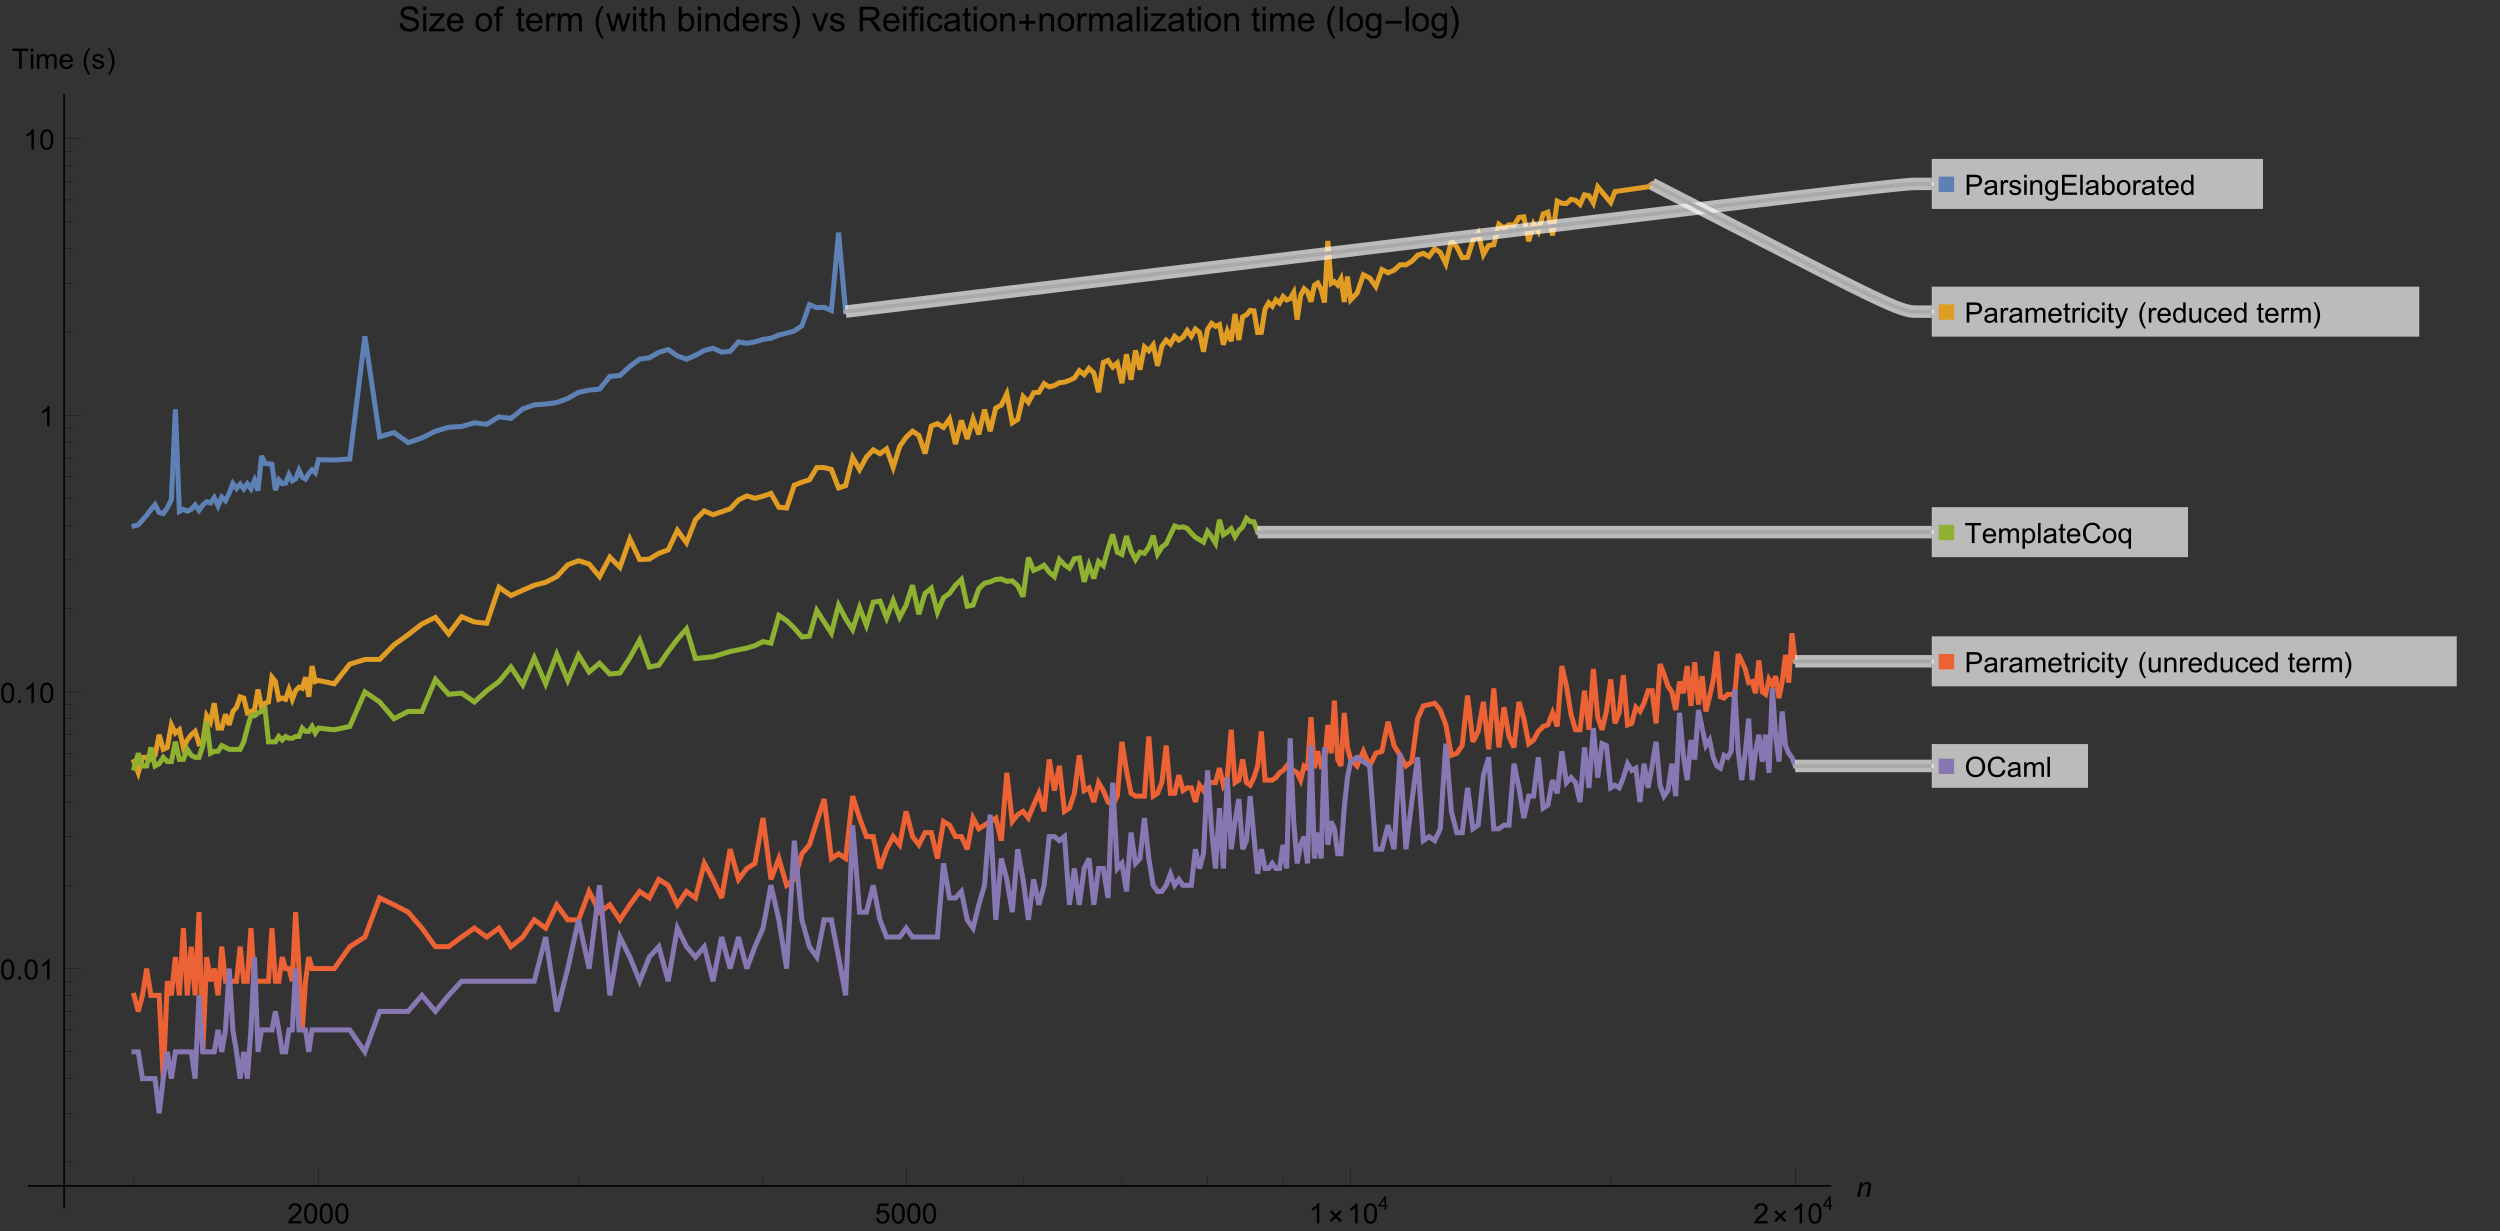 <?xml version="1.0" encoding="UTF-8"?>
<svg xmlns="http://www.w3.org/2000/svg" xmlns:xlink="http://www.w3.org/1999/xlink" width="800pt" height="394pt" viewBox="0 0 800 394" version="1.1">
<rect x="0" y="0" width="800" height="394" fill="#333333" stroke="none"/>
<defs>
<g>
<symbol overflow="visible" id="glyph0-0">
<path style="stroke:none;" d="M 0.562 0 L 0.562 -7.188 L 3.938 -7.188 L 3.938 0 Z M 1.125 -0.562 L 3.375 -0.562 L 3.375 -6.641 L 1.125 -6.641 Z M 1.125 -0.562 "/>
</symbol>
<symbol overflow="visible" id="glyph0-1">
<path style="stroke:none;" d="M 5.172 -0.922 L 0.219 -0.922 L 0.219 -5.844 L 5.172 -5.844 Z M 5.172 -0.922 "/>
</symbol>
<symbol overflow="visible" id="glyph1-0">
<path style="stroke:none;" d="M 1.125 0 L 1.125 -5.625 L 5.625 -5.625 L 5.625 0 Z M 1.266 -0.141 L 5.484 -0.141 L 5.484 -5.484 L 1.266 -5.484 Z M 1.266 -0.141 "/>
</symbol>
<symbol overflow="visible" id="glyph1-1">
<path style="stroke:none;" d="M 0.688 0 L 0.688 -6.438 L 3.125 -6.438 C 3.547 -6.438 3.875 -6.422 4.109 -6.375 C 4.422 -6.328 4.688 -6.219 4.891 -6.078 C 5.109 -5.938 5.281 -5.719 5.406 -5.453 C 5.547 -5.188 5.609 -4.891 5.609 -4.578 C 5.609 -4.016 5.438 -3.562 5.078 -3.188 C 4.734 -2.812 4.109 -2.625 3.188 -2.625 L 1.531 -2.625 L 1.531 0 Z M 1.531 -3.375 L 3.203 -3.375 C 3.766 -3.375 4.156 -3.469 4.391 -3.688 C 4.609 -3.891 4.719 -4.172 4.719 -4.547 C 4.719 -4.812 4.656 -5.047 4.531 -5.234 C 4.391 -5.438 4.219 -5.562 3.984 -5.625 C 3.844 -5.656 3.578 -5.672 3.188 -5.672 L 1.531 -5.672 Z M 1.531 -3.375 "/>
</symbol>
<symbol overflow="visible" id="glyph1-2">
<path style="stroke:none;" d="M 3.641 -0.562 C 3.344 -0.328 3.062 -0.141 2.797 -0.047 C 2.516 0.062 2.219 0.109 1.922 0.109 C 1.406 0.109 1.016 -0.016 0.734 -0.266 C 0.453 -0.516 0.328 -0.844 0.328 -1.219 C 0.328 -1.453 0.375 -1.672 0.484 -1.859 C 0.578 -2.047 0.719 -2.203 0.875 -2.297 C 1.047 -2.422 1.234 -2.516 1.453 -2.562 C 1.609 -2.609 1.844 -2.641 2.156 -2.688 C 2.797 -2.766 3.266 -2.859 3.562 -2.969 C 3.578 -3.062 3.578 -3.125 3.578 -3.172 C 3.578 -3.484 3.5 -3.719 3.344 -3.844 C 3.156 -4.016 2.844 -4.109 2.453 -4.109 C 2.078 -4.109 1.797 -4.047 1.625 -3.922 C 1.453 -3.781 1.312 -3.562 1.234 -3.219 L 0.453 -3.328 C 0.531 -3.656 0.641 -3.938 0.797 -4.125 C 0.969 -4.344 1.203 -4.484 1.5 -4.594 C 1.812 -4.719 2.156 -4.766 2.562 -4.766 C 2.969 -4.766 3.281 -4.719 3.531 -4.625 C 3.781 -4.531 3.969 -4.422 4.094 -4.281 C 4.203 -4.125 4.281 -3.953 4.328 -3.734 C 4.359 -3.594 4.359 -3.359 4.359 -3 L 4.359 -1.953 C 4.359 -1.219 4.391 -0.75 4.422 -0.562 C 4.453 -0.359 4.516 -0.172 4.609 0 L 3.781 0 C 3.703 -0.156 3.656 -0.344 3.641 -0.562 Z M 3.562 -2.344 C 3.281 -2.219 2.859 -2.125 2.281 -2.047 C 1.953 -1.984 1.719 -1.938 1.578 -1.875 C 1.453 -1.812 1.344 -1.734 1.281 -1.625 C 1.203 -1.516 1.156 -1.391 1.156 -1.25 C 1.156 -1.031 1.234 -0.859 1.406 -0.719 C 1.562 -0.578 1.797 -0.516 2.109 -0.516 C 2.406 -0.516 2.688 -0.578 2.922 -0.719 C 3.156 -0.844 3.328 -1.031 3.438 -1.266 C 3.531 -1.438 3.562 -1.703 3.562 -2.047 Z M 3.562 -2.344 "/>
</symbol>
<symbol overflow="visible" id="glyph1-3">
<path style="stroke:none;" d="M 0.578 0 L 0.578 -4.656 L 1.297 -4.656 L 1.297 -3.953 C 1.469 -4.281 1.641 -4.5 1.797 -4.609 C 1.953 -4.719 2.109 -4.766 2.297 -4.766 C 2.562 -4.766 2.844 -4.688 3.109 -4.516 L 2.844 -3.781 C 2.641 -3.891 2.453 -3.953 2.266 -3.953 C 2.094 -3.953 1.938 -3.891 1.797 -3.797 C 1.656 -3.688 1.562 -3.547 1.5 -3.359 C 1.406 -3.078 1.375 -2.766 1.375 -2.438 L 1.375 0 Z M 0.578 0 "/>
</symbol>
<symbol overflow="visible" id="glyph1-4">
<path style="stroke:none;" d="M 0.266 -1.391 L 1.047 -1.516 C 1.094 -1.203 1.219 -0.953 1.422 -0.797 C 1.625 -0.625 1.906 -0.547 2.266 -0.547 C 2.625 -0.547 2.891 -0.609 3.062 -0.766 C 3.25 -0.906 3.344 -1.078 3.344 -1.281 C 3.344 -1.453 3.266 -1.609 3.109 -1.703 C 3 -1.766 2.734 -1.859 2.297 -1.969 C 1.703 -2.125 1.312 -2.25 1.094 -2.344 C 0.859 -2.453 0.688 -2.609 0.578 -2.797 C 0.453 -2.984 0.406 -3.188 0.406 -3.422 C 0.406 -3.625 0.453 -3.828 0.547 -4 C 0.641 -4.172 0.781 -4.328 0.938 -4.453 C 1.062 -4.531 1.219 -4.609 1.438 -4.672 C 1.641 -4.734 1.875 -4.766 2.125 -4.766 C 2.5 -4.766 2.812 -4.719 3.094 -4.609 C 3.359 -4.5 3.562 -4.359 3.703 -4.188 C 3.828 -4 3.922 -3.766 3.969 -3.453 L 3.188 -3.359 C 3.172 -3.594 3.062 -3.781 2.891 -3.922 C 2.734 -4.047 2.484 -4.125 2.172 -4.125 C 1.812 -4.125 1.562 -4.062 1.406 -3.938 C 1.25 -3.812 1.172 -3.688 1.172 -3.516 C 1.172 -3.406 1.203 -3.328 1.266 -3.234 C 1.328 -3.156 1.438 -3.094 1.562 -3.031 C 1.641 -3 1.875 -2.938 2.266 -2.828 C 2.828 -2.672 3.219 -2.562 3.438 -2.453 C 3.656 -2.359 3.828 -2.219 3.953 -2.047 C 4.094 -1.859 4.156 -1.641 4.156 -1.375 C 4.156 -1.109 4.062 -0.859 3.922 -0.625 C 3.766 -0.391 3.547 -0.203 3.25 -0.078 C 2.969 0.047 2.641 0.109 2.266 0.109 C 1.672 0.109 1.203 -0.016 0.875 -0.266 C 0.562 -0.516 0.359 -0.891 0.266 -1.391 Z M 0.266 -1.391 "/>
</symbol>
<symbol overflow="visible" id="glyph1-5">
<path style="stroke:none;" d="M 0.594 -5.531 L 0.594 -6.438 L 1.391 -6.438 L 1.391 -5.531 Z M 0.594 0 L 0.594 -4.656 L 1.391 -4.656 L 1.391 0 Z M 0.594 0 "/>
</symbol>
<symbol overflow="visible" id="glyph1-6">
<path style="stroke:none;" d="M 0.578 0 L 0.578 -4.656 L 1.312 -4.656 L 1.312 -4 C 1.641 -4.516 2.141 -4.766 2.797 -4.766 C 3.062 -4.766 3.328 -4.719 3.562 -4.609 C 3.797 -4.516 3.984 -4.391 4.094 -4.219 C 4.219 -4.062 4.297 -3.859 4.344 -3.641 C 4.359 -3.484 4.391 -3.234 4.391 -2.859 L 4.391 0 L 3.594 0 L 3.594 -2.828 C 3.594 -3.156 3.562 -3.406 3.5 -3.562 C 3.438 -3.719 3.328 -3.844 3.172 -3.938 C 3.016 -4.031 2.828 -4.094 2.625 -4.094 C 2.281 -4.094 1.984 -3.984 1.75 -3.766 C 1.5 -3.547 1.375 -3.141 1.375 -2.547 L 1.375 0 Z M 0.578 0 "/>
</symbol>
<symbol overflow="visible" id="glyph1-7">
<path style="stroke:none;" d="M 0.438 0.391 L 1.219 0.5 C 1.234 0.75 1.328 0.922 1.484 1.031 C 1.672 1.172 1.938 1.234 2.281 1.234 C 2.656 1.234 2.938 1.172 3.125 1.031 C 3.328 0.875 3.469 0.672 3.531 0.406 C 3.578 0.25 3.594 -0.094 3.594 -0.609 C 3.25 -0.203 2.812 0 2.297 0 C 1.672 0 1.156 -0.219 0.812 -0.688 C 0.453 -1.156 0.281 -1.703 0.281 -2.359 C 0.281 -2.797 0.375 -3.219 0.531 -3.594 C 0.688 -3.969 0.922 -4.25 1.219 -4.469 C 1.531 -4.656 1.891 -4.766 2.297 -4.766 C 2.859 -4.766 3.312 -4.547 3.672 -4.109 L 3.672 -4.656 L 4.406 -4.656 L 4.406 -0.625 C 4.406 0.094 4.328 0.609 4.172 0.922 C 4.031 1.219 3.797 1.453 3.469 1.641 C 3.156 1.812 2.75 1.906 2.281 1.906 C 1.734 1.906 1.281 1.766 0.938 1.516 C 0.594 1.266 0.438 0.891 0.438 0.391 Z M 1.094 -2.406 C 1.094 -1.797 1.219 -1.344 1.469 -1.078 C 1.703 -0.797 2 -0.641 2.375 -0.641 C 2.75 -0.641 3.047 -0.797 3.297 -1.078 C 3.531 -1.344 3.656 -1.797 3.656 -2.391 C 3.656 -2.969 3.531 -3.391 3.281 -3.688 C 3.031 -3.969 2.719 -4.109 2.359 -4.109 C 2.016 -4.109 1.703 -3.969 1.469 -3.688 C 1.219 -3.406 1.094 -2.984 1.094 -2.406 Z M 1.094 -2.406 "/>
</symbol>
<symbol overflow="visible" id="glyph1-8">
<path style="stroke:none;" d="M 0.719 0 L 0.719 -6.438 L 5.359 -6.438 L 5.359 -5.672 L 1.562 -5.672 L 1.562 -3.703 L 5.125 -3.703 L 5.125 -2.953 L 1.562 -2.953 L 1.562 -0.75 L 5.516 -0.75 L 5.516 0 Z M 0.719 0 "/>
</symbol>
<symbol overflow="visible" id="glyph1-9">
<path style="stroke:none;" d="M 0.562 0 L 0.562 -6.438 L 1.359 -6.438 L 1.359 0 Z M 0.562 0 "/>
</symbol>
<symbol overflow="visible" id="glyph1-10">
<path style="stroke:none;" d="M 1.312 0 L 0.578 0 L 0.578 -6.438 L 1.375 -6.438 L 1.375 -4.141 C 1.703 -4.562 2.141 -4.766 2.656 -4.766 C 2.938 -4.766 3.219 -4.703 3.469 -4.594 C 3.719 -4.484 3.938 -4.312 4.109 -4.109 C 4.266 -3.891 4.406 -3.641 4.484 -3.344 C 4.578 -3.047 4.641 -2.734 4.641 -2.406 C 4.641 -1.609 4.438 -0.984 4.047 -0.547 C 3.641 -0.109 3.172 0.109 2.625 0.109 C 2.062 0.109 1.625 -0.109 1.312 -0.578 Z M 1.312 -2.359 C 1.312 -1.812 1.391 -1.406 1.531 -1.156 C 1.797 -0.75 2.125 -0.547 2.547 -0.547 C 2.891 -0.547 3.188 -0.688 3.453 -0.984 C 3.703 -1.281 3.828 -1.734 3.828 -2.328 C 3.828 -2.938 3.703 -3.391 3.469 -3.688 C 3.219 -3.969 2.922 -4.125 2.578 -4.125 C 2.234 -4.125 1.938 -3.969 1.688 -3.656 C 1.438 -3.359 1.312 -2.938 1.312 -2.359 Z M 1.312 -2.359 "/>
</symbol>
<symbol overflow="visible" id="glyph1-11">
<path style="stroke:none;" d="M 0.297 -2.328 C 0.297 -3.188 0.531 -3.828 1.016 -4.25 C 1.406 -4.594 1.906 -4.766 2.484 -4.766 C 3.125 -4.766 3.641 -4.547 4.062 -4.141 C 4.469 -3.719 4.672 -3.125 4.672 -2.391 C 4.672 -1.797 4.578 -1.328 4.406 -0.984 C 4.219 -0.625 3.953 -0.375 3.609 -0.188 C 3.266 0.016 2.891 0.109 2.484 0.109 C 1.828 0.109 1.312 -0.094 0.906 -0.516 C 0.5 -0.938 0.297 -1.531 0.297 -2.328 Z M 1.109 -2.328 C 1.109 -1.734 1.234 -1.281 1.5 -0.984 C 1.75 -0.688 2.094 -0.547 2.484 -0.547 C 2.875 -0.547 3.203 -0.688 3.469 -0.984 C 3.719 -1.281 3.859 -1.75 3.859 -2.359 C 3.859 -2.938 3.719 -3.359 3.469 -3.656 C 3.188 -3.953 2.875 -4.109 2.484 -4.109 C 2.094 -4.109 1.75 -3.969 1.5 -3.672 C 1.234 -3.375 1.109 -2.922 1.109 -2.328 Z M 1.109 -2.328 "/>
</symbol>
<symbol overflow="visible" id="glyph1-12">
<path style="stroke:none;" d="M 2.312 -0.703 L 2.438 0 C 2.203 0.047 2 0.062 1.844 0.062 C 1.547 0.062 1.328 0.016 1.156 -0.078 C 1.016 -0.156 0.891 -0.281 0.828 -0.438 C 0.766 -0.578 0.734 -0.891 0.734 -1.359 L 0.734 -4.047 L 0.156 -4.047 L 0.156 -4.656 L 0.734 -4.656 L 0.734 -5.812 L 1.516 -6.297 L 1.516 -4.656 L 2.312 -4.656 L 2.312 -4.047 L 1.516 -4.047 L 1.516 -1.312 C 1.516 -1.094 1.531 -0.938 1.562 -0.875 C 1.594 -0.812 1.641 -0.766 1.703 -0.734 C 1.766 -0.688 1.859 -0.672 1.969 -0.672 C 2.062 -0.672 2.172 -0.688 2.312 -0.703 Z M 2.312 -0.703 "/>
</symbol>
<symbol overflow="visible" id="glyph1-13">
<path style="stroke:none;" d="M 3.781 -1.5 L 4.594 -1.391 C 4.469 -0.922 4.234 -0.547 3.891 -0.281 C 3.531 -0.016 3.094 0.109 2.547 0.109 C 1.859 0.109 1.328 -0.094 0.922 -0.516 C 0.516 -0.938 0.328 -1.531 0.328 -2.281 C 0.328 -3.078 0.531 -3.688 0.938 -4.125 C 1.328 -4.547 1.859 -4.766 2.5 -4.766 C 3.125 -4.766 3.641 -4.547 4.031 -4.125 C 4.422 -3.703 4.625 -3.109 4.625 -2.344 C 4.625 -2.297 4.625 -2.219 4.625 -2.125 L 1.141 -2.125 C 1.172 -1.609 1.312 -1.219 1.578 -0.938 C 1.844 -0.672 2.156 -0.547 2.562 -0.547 C 2.844 -0.547 3.094 -0.625 3.297 -0.766 C 3.5 -0.922 3.656 -1.156 3.781 -1.5 Z M 1.188 -2.781 L 3.781 -2.781 C 3.75 -3.172 3.656 -3.469 3.484 -3.656 C 3.234 -3.969 2.922 -4.125 2.516 -4.125 C 2.156 -4.125 1.844 -4 1.594 -3.75 C 1.344 -3.516 1.219 -3.188 1.188 -2.781 Z M 1.188 -2.781 "/>
</symbol>
<symbol overflow="visible" id="glyph1-14">
<path style="stroke:none;" d="M 3.625 0 L 3.625 -0.578 C 3.328 -0.125 2.891 0.109 2.312 0.109 C 1.938 0.109 1.594 0.016 1.281 -0.203 C 0.969 -0.406 0.734 -0.688 0.562 -1.047 C 0.391 -1.422 0.312 -1.844 0.312 -2.328 C 0.312 -2.797 0.375 -3.219 0.547 -3.594 C 0.688 -3.969 0.922 -4.266 1.234 -4.469 C 1.547 -4.672 1.891 -4.766 2.281 -4.766 C 2.562 -4.766 2.812 -4.703 3.031 -4.594 C 3.25 -4.469 3.422 -4.312 3.562 -4.125 L 3.562 -6.438 L 4.344 -6.438 L 4.344 0 Z M 1.109 -2.328 C 1.109 -1.734 1.234 -1.281 1.5 -0.984 C 1.75 -0.688 2.047 -0.547 2.391 -0.547 C 2.734 -0.547 3.031 -0.688 3.266 -0.969 C 3.516 -1.25 3.625 -1.688 3.625 -2.266 C 3.625 -2.891 3.516 -3.359 3.266 -3.656 C 3.016 -3.953 2.703 -4.109 2.344 -4.109 C 2 -4.109 1.703 -3.969 1.469 -3.688 C 1.234 -3.391 1.109 -2.938 1.109 -2.328 Z M 1.109 -2.328 "/>
</symbol>
<symbol overflow="visible" id="glyph1-15">
<path style="stroke:none;" d="M 0.578 0 L 0.578 -4.656 L 1.297 -4.656 L 1.297 -4 C 1.438 -4.234 1.641 -4.422 1.875 -4.562 C 2.125 -4.703 2.406 -4.766 2.703 -4.766 C 3.062 -4.766 3.344 -4.703 3.562 -4.547 C 3.781 -4.406 3.938 -4.219 4.031 -3.953 C 4.406 -4.5 4.875 -4.766 5.469 -4.766 C 5.938 -4.766 6.297 -4.641 6.547 -4.391 C 6.781 -4.125 6.906 -3.734 6.906 -3.188 L 6.906 0 L 6.125 0 L 6.125 -2.938 C 6.125 -3.25 6.109 -3.484 6.047 -3.625 C 6 -3.766 5.906 -3.875 5.766 -3.953 C 5.641 -4.047 5.484 -4.094 5.297 -4.094 C 4.969 -4.094 4.703 -3.969 4.484 -3.75 C 4.25 -3.531 4.156 -3.188 4.156 -2.703 L 4.156 0 L 3.359 0 L 3.359 -3.031 C 3.359 -3.375 3.297 -3.641 3.172 -3.812 C 3.047 -4 2.828 -4.094 2.531 -4.094 C 2.312 -4.094 2.109 -4.016 1.922 -3.906 C 1.734 -3.781 1.594 -3.625 1.5 -3.391 C 1.422 -3.172 1.375 -2.844 1.375 -2.422 L 1.375 0 Z M 0.578 0 "/>
</symbol>
<symbol overflow="visible" id="glyph1-16">
<path style="stroke:none;" d="M 3.641 -1.703 L 4.406 -1.609 C 4.328 -1.078 4.109 -0.641 3.766 -0.344 C 3.406 -0.047 2.984 0.109 2.469 0.109 C 1.828 0.109 1.312 -0.094 0.922 -0.516 C 0.547 -0.938 0.344 -1.531 0.344 -2.312 C 0.344 -2.812 0.438 -3.266 0.594 -3.641 C 0.766 -4.016 1.016 -4.297 1.359 -4.484 C 1.703 -4.672 2.062 -4.766 2.469 -4.766 C 2.984 -4.766 3.391 -4.641 3.719 -4.391 C 4.047 -4.125 4.25 -3.766 4.344 -3.297 L 3.562 -3.172 C 3.484 -3.484 3.359 -3.719 3.172 -3.875 C 3 -4.047 2.766 -4.125 2.5 -4.125 C 2.109 -4.125 1.781 -3.984 1.531 -3.688 C 1.281 -3.406 1.156 -2.953 1.156 -2.328 C 1.156 -1.703 1.281 -1.25 1.516 -0.969 C 1.766 -0.688 2.062 -0.547 2.453 -0.547 C 2.766 -0.547 3.031 -0.641 3.234 -0.828 C 3.453 -1.016 3.578 -1.312 3.641 -1.703 Z M 3.641 -1.703 "/>
</symbol>
<symbol overflow="visible" id="glyph1-17">
<path style="stroke:none;" d="M 0.562 1.797 L 0.469 1.062 C 0.641 1.109 0.797 1.125 0.922 1.125 C 1.094 1.125 1.234 1.094 1.344 1.047 C 1.453 0.984 1.531 0.906 1.609 0.797 C 1.641 0.719 1.734 0.516 1.844 0.203 C 1.859 0.156 1.875 0.094 1.906 0.016 L 0.141 -4.656 L 0.984 -4.656 L 1.969 -1.969 C 2.094 -1.625 2.203 -1.266 2.297 -0.875 C 2.391 -1.234 2.5 -1.594 2.625 -1.938 L 3.625 -4.656 L 4.422 -4.656 L 2.641 0.078 C 2.453 0.594 2.297 0.938 2.203 1.141 C 2.062 1.406 1.906 1.594 1.703 1.719 C 1.531 1.844 1.312 1.906 1.062 1.906 C 0.906 1.906 0.734 1.859 0.562 1.797 Z M 0.562 1.797 "/>
</symbol>
<symbol overflow="visible" id="glyph1-18">
<path style="stroke:none;" d="M 3.641 0 L 3.641 -0.688 C 3.281 -0.156 2.797 0.109 2.172 0.109 C 1.891 0.109 1.641 0.047 1.391 -0.047 C 1.156 -0.156 0.984 -0.281 0.859 -0.453 C 0.75 -0.609 0.672 -0.797 0.625 -1.031 C 0.578 -1.188 0.562 -1.438 0.562 -1.766 L 0.562 -4.656 L 1.359 -4.656 L 1.359 -2.062 C 1.359 -1.672 1.375 -1.391 1.406 -1.234 C 1.453 -1.031 1.562 -0.859 1.734 -0.75 C 1.891 -0.625 2.094 -0.562 2.328 -0.562 C 2.562 -0.562 2.781 -0.625 3 -0.75 C 3.203 -0.875 3.344 -1.047 3.438 -1.25 C 3.516 -1.453 3.562 -1.766 3.562 -2.156 L 3.562 -4.656 L 4.359 -4.656 L 4.359 0 Z M 3.641 0 "/>
</symbol>
<symbol overflow="visible" id="glyph1-19">
<path style="stroke:none;" d="M 2.328 0 L 2.328 -5.672 L 0.203 -5.672 L 0.203 -6.438 L 5.312 -6.438 L 5.312 -5.672 L 3.188 -5.672 L 3.188 0 Z M 2.328 0 "/>
</symbol>
<symbol overflow="visible" id="glyph1-20">
<path style="stroke:none;" d="M 0.578 1.797 L 0.578 -4.656 L 1.312 -4.656 L 1.312 -4.062 C 1.469 -4.297 1.672 -4.469 1.875 -4.594 C 2.094 -4.703 2.359 -4.766 2.656 -4.766 C 3.062 -4.766 3.406 -4.656 3.719 -4.469 C 4.016 -4.25 4.25 -3.969 4.406 -3.594 C 4.562 -3.219 4.641 -2.812 4.641 -2.359 C 4.641 -1.891 4.547 -1.453 4.391 -1.078 C 4.219 -0.688 3.953 -0.391 3.641 -0.203 C 3.312 0.016 2.969 0.109 2.609 0.109 C 2.344 0.109 2.109 0.047 1.906 -0.047 C 1.688 -0.172 1.516 -0.312 1.375 -0.484 L 1.375 1.797 Z M 1.312 -2.297 C 1.312 -1.703 1.438 -1.266 1.672 -0.969 C 1.922 -0.688 2.203 -0.547 2.562 -0.547 C 2.906 -0.547 3.203 -0.688 3.453 -0.984 C 3.703 -1.281 3.828 -1.75 3.828 -2.359 C 3.828 -2.969 3.703 -3.406 3.469 -3.703 C 3.219 -4 2.922 -4.156 2.594 -4.156 C 2.25 -4.156 1.953 -3.984 1.688 -3.672 C 1.438 -3.359 1.312 -2.906 1.312 -2.297 Z M 1.312 -2.297 "/>
</symbol>
<symbol overflow="visible" id="glyph1-21">
<path style="stroke:none;" d="M 5.281 -2.25 L 6.141 -2.047 C 5.953 -1.344 5.641 -0.797 5.172 -0.438 C 4.703 -0.078 4.141 0.109 3.469 0.109 C 2.781 0.109 2.219 -0.031 1.781 -0.312 C 1.344 -0.594 1.016 -1 0.781 -1.531 C 0.562 -2.062 0.438 -2.641 0.438 -3.266 C 0.438 -3.938 0.578 -4.516 0.828 -5.016 C 1.094 -5.516 1.453 -5.906 1.922 -6.156 C 2.391 -6.422 2.922 -6.547 3.484 -6.547 C 4.125 -6.547 4.672 -6.375 5.109 -6.062 C 5.547 -5.719 5.859 -5.266 6.031 -4.672 L 5.188 -4.469 C 5.047 -4.938 4.828 -5.281 4.531 -5.5 C 4.25 -5.719 3.891 -5.812 3.469 -5.812 C 2.969 -5.812 2.562 -5.703 2.219 -5.469 C 1.891 -5.234 1.656 -4.906 1.516 -4.516 C 1.391 -4.109 1.328 -3.688 1.328 -3.266 C 1.328 -2.719 1.406 -2.234 1.562 -1.844 C 1.719 -1.422 1.969 -1.125 2.297 -0.922 C 2.641 -0.719 3 -0.609 3.406 -0.609 C 3.875 -0.609 4.281 -0.75 4.609 -1.031 C 4.938 -1.312 5.172 -1.703 5.281 -2.25 Z M 5.281 -2.25 "/>
</symbol>
<symbol overflow="visible" id="glyph1-22">
<path style="stroke:none;" d="M 3.562 1.797 L 3.562 -0.5 C 3.438 -0.312 3.266 -0.188 3.047 -0.062 C 2.828 0.047 2.594 0.109 2.344 0.109 C 1.797 0.109 1.312 -0.109 0.906 -0.562 C 0.516 -1 0.312 -1.609 0.312 -2.375 C 0.312 -2.844 0.391 -3.266 0.562 -3.641 C 0.719 -4 0.953 -4.281 1.266 -4.484 C 1.578 -4.672 1.906 -4.766 2.281 -4.766 C 2.859 -4.766 3.312 -4.531 3.641 -4.047 L 3.641 -4.656 L 4.359 -4.656 L 4.359 1.797 Z M 1.125 -2.344 C 1.125 -1.75 1.25 -1.281 1.5 -0.984 C 1.75 -0.688 2.062 -0.547 2.406 -0.547 C 2.75 -0.547 3.031 -0.688 3.281 -0.969 C 3.516 -1.25 3.641 -1.688 3.641 -2.266 C 3.641 -2.891 3.516 -3.359 3.266 -3.672 C 3 -3.984 2.703 -4.141 2.359 -4.141 C 2.016 -4.141 1.719 -4 1.484 -3.703 C 1.234 -3.406 1.125 -2.969 1.125 -2.344 Z M 1.125 -2.344 "/>
</symbol>
<symbol overflow="visible" id="glyph1-23">
<path style="stroke:none;" d="M 0.438 -3.125 C 0.438 -4.203 0.719 -5.047 1.297 -5.641 C 1.859 -6.25 2.609 -6.547 3.516 -6.547 C 4.109 -6.547 4.641 -6.406 5.125 -6.125 C 5.594 -5.844 5.969 -5.438 6.219 -4.938 C 6.469 -4.422 6.594 -3.859 6.594 -3.203 C 6.594 -2.562 6.469 -1.969 6.188 -1.453 C 5.938 -0.938 5.562 -0.547 5.078 -0.281 C 4.594 -0.016 4.062 0.109 3.516 0.109 C 2.906 0.109 2.359 -0.031 1.875 -0.328 C 1.406 -0.625 1.047 -1.016 0.797 -1.516 C 0.562 -2.031 0.438 -2.562 0.438 -3.125 Z M 1.312 -3.125 C 1.312 -2.344 1.516 -1.734 1.938 -1.281 C 2.344 -0.844 2.875 -0.609 3.516 -0.609 C 4.156 -0.609 4.688 -0.844 5.094 -1.297 C 5.516 -1.75 5.719 -2.391 5.719 -3.219 C 5.719 -3.734 5.625 -4.188 5.438 -4.594 C 5.281 -4.984 5.016 -5.281 4.672 -5.5 C 4.328 -5.719 3.938 -5.812 3.516 -5.812 C 2.922 -5.812 2.391 -5.609 1.969 -5.188 C 1.531 -4.781 1.312 -4.094 1.312 -3.125 Z M 1.312 -3.125 "/>
</symbol>
<symbol overflow="visible" id="glyph1-24">
<path style="stroke:none;" d="M 4.531 -0.75 L 4.531 0 L 0.266 0 C 0.266 -0.188 0.297 -0.375 0.359 -0.547 C 0.469 -0.844 0.641 -1.125 0.875 -1.406 C 1.109 -1.688 1.469 -2 1.922 -2.375 C 2.625 -2.953 3.094 -3.406 3.344 -3.75 C 3.578 -4.078 3.703 -4.391 3.703 -4.688 C 3.703 -5 3.594 -5.281 3.359 -5.484 C 3.141 -5.703 2.859 -5.812 2.5 -5.812 C 2.109 -5.812 1.812 -5.703 1.578 -5.469 C 1.344 -5.234 1.234 -4.922 1.234 -4.516 L 0.406 -4.594 C 0.484 -5.219 0.688 -5.672 1.047 -5.984 C 1.406 -6.312 1.906 -6.469 2.516 -6.469 C 3.125 -6.469 3.625 -6.297 3.984 -5.953 C 4.344 -5.609 4.516 -5.188 4.516 -4.688 C 4.516 -4.422 4.469 -4.172 4.359 -3.922 C 4.25 -3.656 4.078 -3.406 3.828 -3.125 C 3.594 -2.859 3.188 -2.469 2.625 -2 C 2.141 -1.594 1.844 -1.328 1.703 -1.188 C 1.562 -1.047 1.453 -0.906 1.375 -0.75 Z M 4.531 -0.75 "/>
</symbol>
<symbol overflow="visible" id="glyph1-25">
<path style="stroke:none;" d="M 0.375 -3.172 C 0.375 -3.938 0.453 -4.547 0.609 -5.016 C 0.766 -5.469 0.984 -5.828 1.312 -6.078 C 1.609 -6.344 2 -6.469 2.469 -6.469 C 2.812 -6.469 3.125 -6.406 3.375 -6.25 C 3.641 -6.125 3.859 -5.906 4.016 -5.656 C 4.188 -5.391 4.328 -5.078 4.422 -4.703 C 4.516 -4.312 4.578 -3.812 4.578 -3.172 C 4.578 -2.422 4.484 -1.812 4.344 -1.344 C 4.188 -0.875 3.953 -0.516 3.641 -0.266 C 3.328 -0.016 2.938 0.109 2.469 0.109 C 1.844 0.109 1.359 -0.109 1.016 -0.562 C 0.578 -1.094 0.375 -1.969 0.375 -3.172 Z M 1.172 -3.172 C 1.172 -2.109 1.312 -1.406 1.562 -1.062 C 1.797 -0.719 2.109 -0.547 2.469 -0.547 C 2.828 -0.547 3.141 -0.719 3.391 -1.062 C 3.641 -1.406 3.75 -2.109 3.75 -3.172 C 3.75 -4.234 3.641 -4.938 3.391 -5.281 C 3.141 -5.641 2.828 -5.812 2.453 -5.812 C 2.094 -5.812 1.812 -5.656 1.594 -5.344 C 1.312 -4.953 1.172 -4.234 1.172 -3.172 Z M 1.172 -3.172 "/>
</symbol>
<symbol overflow="visible" id="glyph1-26">
<path style="stroke:none;" d="M 0.375 -1.688 L 1.203 -1.75 C 1.266 -1.344 1.406 -1.047 1.625 -0.844 C 1.859 -0.641 2.125 -0.547 2.438 -0.547 C 2.812 -0.547 3.141 -0.688 3.406 -0.969 C 3.672 -1.25 3.797 -1.641 3.797 -2.109 C 3.797 -2.562 3.672 -2.922 3.422 -3.172 C 3.172 -3.438 2.828 -3.562 2.438 -3.562 C 2.172 -3.562 1.938 -3.516 1.734 -3.391 C 1.531 -3.281 1.375 -3.125 1.25 -2.938 L 0.516 -3.047 L 1.141 -6.359 L 4.344 -6.359 L 4.344 -5.594 L 1.766 -5.594 L 1.422 -3.859 C 1.812 -4.125 2.219 -4.266 2.641 -4.266 C 3.188 -4.266 3.672 -4.062 4.062 -3.688 C 4.453 -3.297 4.641 -2.797 4.641 -2.172 C 4.641 -1.594 4.469 -1.094 4.125 -0.672 C 3.719 -0.141 3.156 0.109 2.438 0.109 C 1.859 0.109 1.375 -0.047 1.016 -0.375 C 0.625 -0.703 0.422 -1.141 0.375 -1.688 Z M 0.375 -1.688 "/>
</symbol>
<symbol overflow="visible" id="glyph1-27">
<path style="stroke:none;" d="M 3.344 0 L 2.562 0 L 2.562 -5.047 C 2.359 -4.844 2.109 -4.672 1.812 -4.484 C 1.5 -4.312 1.219 -4.172 0.969 -4.094 L 0.969 -4.844 C 1.422 -5.062 1.812 -5.312 2.141 -5.609 C 2.469 -5.891 2.703 -6.188 2.828 -6.469 L 3.344 -6.469 Z M 3.344 0 "/>
</symbol>
<symbol overflow="visible" id="glyph1-28">
<path style="stroke:none;" d="M 0.812 0 L 0.812 -0.906 L 1.703 -0.906 L 1.703 0 Z M 0.812 0 "/>
</symbol>
<symbol overflow="visible" id="glyph2-0">
<path style="stroke:none;" d="M 0.562 0 L 0.562 -7.188 L 3.938 -7.188 L 3.938 0 Z M 1.125 -0.562 L 3.375 -0.562 L 3.375 -6.641 L 1.125 -6.641 Z M 1.125 -0.562 "/>
</symbol>
<symbol overflow="visible" id="glyph2-1">
<path style="stroke:none;" d="M 2.656 1.891 L 2.094 1.891 C 1.859 1.594 1.656 1.281 1.453 0.938 C 1.266 0.609 1.109 0.266 0.969 -0.094 C 0.828 -0.438 0.719 -0.812 0.641 -1.188 C 0.578 -1.562 0.547 -1.938 0.547 -2.328 C 0.547 -2.719 0.578 -3.094 0.641 -3.469 C 0.734 -3.844 0.844 -4.203 0.969 -4.562 C 1.109 -4.906 1.281 -5.25 1.469 -5.594 C 1.656 -5.922 1.875 -6.25 2.094 -6.547 L 2.656 -6.547 C 2.453 -6.203 2.281 -5.875 2.109 -5.547 C 1.938 -5.219 1.812 -4.875 1.688 -4.531 C 1.578 -4.188 1.5 -3.844 1.438 -3.484 C 1.391 -3.125 1.344 -2.734 1.344 -2.328 C 1.344 -1.969 1.391 -1.578 1.453 -1.219 C 1.516 -0.844 1.609 -0.484 1.703 -0.125 C 1.828 0.219 1.969 0.578 2.125 0.906 C 2.281 1.25 2.469 1.578 2.656 1.891 Z M 2.656 1.891 "/>
</symbol>
<symbol overflow="visible" id="glyph2-2">
<path style="stroke:none;" d="M 2.453 -2.328 C 2.453 -1.938 2.406 -1.562 2.344 -1.188 C 2.266 -0.812 2.156 -0.453 2.016 -0.094 C 1.875 0.266 1.703 0.609 1.516 0.938 C 1.328 1.266 1.109 1.594 0.891 1.891 L 0.328 1.891 C 0.516 1.562 0.719 1.219 0.875 0.906 C 1.031 0.562 1.172 0.219 1.281 -0.109 C 1.391 -0.453 1.484 -0.812 1.547 -1.172 C 1.609 -1.531 1.641 -1.922 1.641 -2.312 C 1.641 -2.688 1.609 -3.062 1.531 -3.422 C 1.469 -3.797 1.391 -4.172 1.281 -4.516 C 1.156 -4.875 1.031 -5.219 0.859 -5.562 C 0.688 -5.906 0.516 -6.234 0.328 -6.547 L 0.891 -6.547 C 1.125 -6.25 1.328 -5.938 1.531 -5.594 C 1.719 -5.266 1.891 -4.922 2.031 -4.562 C 2.156 -4.203 2.266 -3.828 2.344 -3.469 C 2.406 -3.094 2.453 -2.703 2.453 -2.328 Z M 2.453 -2.328 "/>
</symbol>
<symbol overflow="visible" id="glyph2-3">
<path style="stroke:none;" d="M 4.531 -0.969 L 4 -0.422 L 2.625 -1.812 L 1.234 -0.422 L 0.719 -0.953 L 2.094 -2.328 L 0.719 -3.719 L 1.25 -4.25 L 2.625 -2.875 L 4 -4.25 L 4.531 -3.719 L 3.172 -2.344 Z M 4.531 -0.969 "/>
</symbol>
<symbol overflow="visible" id="glyph3-0">
<path style="stroke:none;" d="M 0.75 0 L 0.75 -3.75 L 3.75 -3.75 L 3.75 0 Z M 0.844 -0.094 L 3.656 -0.094 L 3.656 -3.656 L 0.844 -3.656 Z M 0.844 -0.094 "/>
</symbol>
<symbol overflow="visible" id="glyph3-1">
<path style="stroke:none;" d="M 1.938 0 L 1.938 -1.031 L 0.078 -1.031 L 0.078 -1.5 L 2.031 -4.297 L 2.469 -4.297 L 2.469 -1.5 L 3.047 -1.5 L 3.047 -1.031 L 2.469 -1.031 L 2.469 0 Z M 1.938 -1.5 L 1.938 -3.438 L 0.594 -1.5 Z M 1.938 -1.5 "/>
</symbol>
<symbol overflow="visible" id="glyph4-0">
<path style="stroke:none;" d="M 1.125 0 L 1.125 -5.625 L 5.625 -5.625 L 5.625 0 Z M 1.266 -0.141 L 5.484 -0.141 L 5.484 -5.484 L 1.266 -5.484 Z M 1.266 -0.141 "/>
</symbol>
<symbol overflow="visible" id="glyph4-1">
<path style="stroke:none;" d="M 0.297 0 L 1.266 -4.656 L 1.984 -4.656 L 1.812 -3.859 C 2.141 -4.172 2.438 -4.406 2.703 -4.547 C 2.969 -4.703 3.25 -4.766 3.531 -4.766 C 3.922 -4.766 4.219 -4.656 4.422 -4.469 C 4.641 -4.25 4.75 -3.984 4.75 -3.641 C 4.75 -3.469 4.703 -3.188 4.641 -2.812 L 4.047 0 L 3.234 0 L 3.859 -2.953 C 3.922 -3.234 3.953 -3.453 3.953 -3.594 C 3.953 -3.75 3.891 -3.875 3.797 -3.969 C 3.688 -4.062 3.531 -4.109 3.328 -4.109 C 2.922 -4.109 2.562 -3.969 2.234 -3.672 C 1.922 -3.391 1.688 -2.875 1.531 -2.172 L 1.094 0 Z M 0.297 0 "/>
</symbol>
<symbol overflow="visible" id="glyph5-0">
<path style="stroke:none;" d="M 1.375 0 L 1.375 -6.875 L 6.875 -6.875 L 6.875 0 Z M 1.547 -0.172 L 6.703 -0.172 L 6.703 -6.703 L 1.547 -6.703 Z M 1.547 -0.172 "/>
</symbol>
<symbol overflow="visible" id="glyph5-1">
<path style="stroke:none;" d="M 0.484 -2.516 L 1.469 -2.609 C 1.516 -2.219 1.625 -1.891 1.797 -1.641 C 1.969 -1.391 2.234 -1.188 2.578 -1.016 C 2.953 -0.875 3.359 -0.797 3.797 -0.797 C 4.188 -0.797 4.547 -0.859 4.844 -0.969 C 5.156 -1.094 5.375 -1.25 5.531 -1.469 C 5.672 -1.656 5.75 -1.891 5.75 -2.141 C 5.75 -2.375 5.672 -2.594 5.531 -2.781 C 5.391 -2.953 5.156 -3.125 4.828 -3.25 C 4.625 -3.328 4.141 -3.453 3.438 -3.625 C 2.703 -3.812 2.203 -3.969 1.906 -4.125 C 1.531 -4.312 1.25 -4.562 1.062 -4.844 C 0.875 -5.141 0.797 -5.469 0.797 -5.828 C 0.797 -6.219 0.906 -6.594 1.141 -6.953 C 1.359 -7.297 1.688 -7.562 2.109 -7.734 C 2.547 -7.906 3.031 -8.016 3.562 -8.016 C 4.141 -8.016 4.656 -7.906 5.109 -7.719 C 5.562 -7.531 5.891 -7.266 6.141 -6.891 C 6.375 -6.516 6.5 -6.109 6.516 -5.656 L 5.516 -5.578 C 5.469 -6.078 5.297 -6.453 4.969 -6.703 C 4.656 -6.953 4.219 -7.078 3.609 -7.078 C 2.969 -7.078 2.516 -6.969 2.219 -6.75 C 1.938 -6.516 1.797 -6.219 1.797 -5.906 C 1.797 -5.625 1.891 -5.391 2.094 -5.203 C 2.297 -5.031 2.828 -4.844 3.672 -4.641 C 4.516 -4.453 5.109 -4.281 5.406 -4.141 C 5.875 -3.922 6.219 -3.656 6.422 -3.328 C 6.641 -3.016 6.75 -2.641 6.75 -2.219 C 6.75 -1.797 6.641 -1.406 6.406 -1.031 C 6.156 -0.656 5.812 -0.375 5.375 -0.172 C 4.922 0.031 4.406 0.141 3.844 0.141 C 3.141 0.141 2.547 0.031 2.062 -0.172 C 1.578 -0.375 1.203 -0.688 0.922 -1.109 C 0.656 -1.531 0.5 -2 0.484 -2.516 Z M 0.484 -2.516 "/>
</symbol>
<symbol overflow="visible" id="glyph5-2">
<path style="stroke:none;" d="M 0.719 -6.75 L 0.719 -7.859 L 1.688 -7.859 L 1.688 -6.75 Z M 0.719 0 L 0.719 -5.703 L 1.688 -5.703 L 1.688 0 Z M 0.719 0 "/>
</symbol>
<symbol overflow="visible" id="glyph5-3">
<path style="stroke:none;" d="M 0.203 0 L 0.203 -0.781 L 3.844 -4.953 C 3.438 -4.922 3.062 -4.922 2.75 -4.922 L 0.422 -4.922 L 0.422 -5.703 L 5.078 -5.703 L 5.078 -5.062 L 2 -1.438 L 1.391 -0.781 C 1.844 -0.812 2.25 -0.828 2.625 -0.828 L 5.266 -0.828 L 5.266 0 Z M 0.203 0 "/>
</symbol>
<symbol overflow="visible" id="glyph5-4">
<path style="stroke:none;" d="M 4.625 -1.844 L 5.625 -1.703 C 5.469 -1.125 5.172 -0.672 4.75 -0.359 C 4.328 -0.016 3.766 0.125 3.109 0.125 C 2.281 0.125 1.609 -0.125 1.141 -0.641 C 0.641 -1.156 0.391 -1.875 0.391 -2.797 C 0.391 -3.766 0.656 -4.5 1.141 -5.031 C 1.625 -5.562 2.281 -5.828 3.062 -5.828 C 3.828 -5.828 4.438 -5.562 4.922 -5.047 C 5.406 -4.531 5.656 -3.797 5.656 -2.859 C 5.656 -2.812 5.656 -2.719 5.656 -2.594 L 1.391 -2.594 C 1.438 -1.969 1.609 -1.5 1.922 -1.156 C 2.25 -0.828 2.641 -0.656 3.125 -0.656 C 3.469 -0.656 3.766 -0.766 4.031 -0.938 C 4.281 -1.125 4.484 -1.422 4.625 -1.844 Z M 1.453 -3.406 L 4.625 -3.406 C 4.594 -3.875 4.469 -4.234 4.266 -4.484 C 3.953 -4.844 3.562 -5.031 3.062 -5.031 C 2.625 -5.031 2.25 -4.891 1.953 -4.594 C 1.656 -4.297 1.484 -3.891 1.453 -3.406 Z M 1.453 -3.406 "/>
</symbol>
<symbol overflow="visible" id="glyph5-5">
<path style="stroke:none;" d="M 0.359 -2.844 C 0.359 -3.906 0.656 -4.688 1.25 -5.188 C 1.734 -5.625 2.328 -5.828 3.031 -5.828 C 3.812 -5.828 4.453 -5.562 4.969 -5.062 C 5.453 -4.547 5.703 -3.828 5.703 -2.922 C 5.703 -2.188 5.594 -1.609 5.375 -1.203 C 5.141 -0.766 4.828 -0.453 4.406 -0.219 C 4 0.016 3.531 0.125 3.031 0.125 C 2.234 0.125 1.594 -0.125 1.094 -0.641 C 0.609 -1.141 0.359 -1.875 0.359 -2.844 Z M 1.359 -2.844 C 1.359 -2.109 1.516 -1.578 1.828 -1.203 C 2.141 -0.844 2.547 -0.656 3.031 -0.656 C 3.516 -0.656 3.922 -0.844 4.234 -1.203 C 4.547 -1.578 4.703 -2.141 4.703 -2.875 C 4.703 -3.594 4.547 -4.109 4.234 -4.484 C 3.906 -4.844 3.516 -5.031 3.031 -5.031 C 2.547 -5.031 2.141 -4.844 1.828 -4.484 C 1.516 -4.125 1.359 -3.578 1.359 -2.844 Z M 1.359 -2.844 "/>
</symbol>
<symbol overflow="visible" id="glyph5-6">
<path style="stroke:none;" d="M 0.953 0 L 0.953 -4.953 L 0.094 -4.953 L 0.094 -5.703 L 0.953 -5.703 L 0.953 -6.297 C 0.953 -6.688 0.984 -6.969 1.062 -7.156 C 1.141 -7.406 1.312 -7.609 1.547 -7.766 C 1.781 -7.922 2.109 -8.016 2.531 -8.016 C 2.812 -8.016 3.109 -7.969 3.438 -7.906 L 3.281 -7.062 C 3.094 -7.094 2.891 -7.109 2.719 -7.109 C 2.422 -7.109 2.219 -7.047 2.094 -6.938 C 1.969 -6.797 1.906 -6.562 1.906 -6.219 L 1.906 -5.703 L 3.031 -5.703 L 3.031 -4.953 L 1.906 -4.953 L 1.906 0 Z M 0.953 0 "/>
</symbol>
<symbol overflow="visible" id="glyph5-7">
<path style="stroke:none;" d="M 2.828 -0.859 L 2.969 0 C 2.688 0.062 2.453 0.078 2.25 0.078 C 1.891 0.078 1.609 0.016 1.422 -0.094 C 1.234 -0.203 1.094 -0.344 1.016 -0.531 C 0.938 -0.703 0.906 -1.094 0.906 -1.656 L 0.906 -4.953 L 0.188 -4.953 L 0.188 -5.703 L 0.906 -5.703 L 0.906 -7.109 L 1.859 -7.688 L 1.859 -5.703 L 2.828 -5.703 L 2.828 -4.953 L 1.859 -4.953 L 1.859 -1.609 C 1.859 -1.328 1.875 -1.156 1.906 -1.078 C 1.953 -1 2 -0.938 2.078 -0.891 C 2.156 -0.844 2.266 -0.828 2.406 -0.828 C 2.516 -0.828 2.656 -0.844 2.828 -0.859 Z M 2.828 -0.859 "/>
</symbol>
<symbol overflow="visible" id="glyph5-8">
<path style="stroke:none;" d="M 0.703 0 L 0.703 -5.703 L 1.578 -5.703 L 1.578 -4.828 C 1.797 -5.234 2 -5.5 2.188 -5.625 C 2.391 -5.766 2.578 -5.828 2.812 -5.828 C 3.141 -5.828 3.469 -5.719 3.812 -5.516 L 3.469 -4.625 C 3.234 -4.766 3 -4.828 2.766 -4.828 C 2.547 -4.828 2.359 -4.766 2.203 -4.641 C 2.031 -4.516 1.906 -4.328 1.844 -4.109 C 1.734 -3.766 1.672 -3.391 1.672 -2.984 L 1.672 0 Z M 0.703 0 "/>
</symbol>
<symbol overflow="visible" id="glyph5-9">
<path style="stroke:none;" d="M 0.719 0 L 0.719 -5.703 L 1.578 -5.703 L 1.578 -4.891 C 1.766 -5.188 2 -5.406 2.297 -5.578 C 2.594 -5.734 2.938 -5.828 3.312 -5.828 C 3.734 -5.828 4.078 -5.734 4.359 -5.562 C 4.625 -5.391 4.812 -5.141 4.922 -4.828 C 5.375 -5.5 5.969 -5.828 6.688 -5.828 C 7.25 -5.828 7.688 -5.672 8 -5.359 C 8.297 -5.047 8.453 -4.562 8.453 -3.906 L 8.453 0 L 7.484 0 L 7.484 -3.594 C 7.484 -3.969 7.453 -4.25 7.391 -4.422 C 7.328 -4.594 7.219 -4.734 7.047 -4.828 C 6.891 -4.938 6.703 -5 6.469 -5 C 6.078 -5 5.734 -4.844 5.484 -4.594 C 5.203 -4.328 5.078 -3.891 5.078 -3.312 L 5.078 0 L 4.109 0 L 4.109 -3.703 C 4.109 -4.125 4.031 -4.453 3.875 -4.656 C 3.719 -4.891 3.453 -5 3.109 -5 C 2.828 -5 2.578 -4.922 2.344 -4.781 C 2.109 -4.625 1.953 -4.422 1.844 -4.141 C 1.734 -3.875 1.688 -3.469 1.688 -2.953 L 1.688 0 Z M 0.719 0 "/>
</symbol>
<symbol overflow="visible" id="glyph5-10">
<path style="stroke:none;" d="M 1.766 0 L 0.016 -5.703 L 1.016 -5.703 L 1.938 -2.406 L 2.281 -1.172 C 2.281 -1.25 2.391 -1.641 2.562 -2.359 L 3.469 -5.703 L 4.469 -5.703 L 5.328 -2.391 L 5.609 -1.297 L 5.938 -2.391 L 6.906 -5.703 L 7.859 -5.703 L 6.078 0 L 5.062 0 L 4.156 -3.406 L 3.938 -4.375 L 2.781 0 Z M 1.766 0 "/>
</symbol>
<symbol overflow="visible" id="glyph5-11">
<path style="stroke:none;" d="M 0.719 0 L 0.719 -7.859 L 1.688 -7.859 L 1.688 -5.031 C 2.141 -5.562 2.703 -5.828 3.406 -5.828 C 3.812 -5.828 4.188 -5.734 4.5 -5.578 C 4.812 -5.406 5.031 -5.188 5.156 -4.891 C 5.297 -4.594 5.375 -4.172 5.375 -3.609 L 5.375 0 L 4.406 0 L 4.406 -3.609 C 4.406 -4.094 4.297 -4.438 4.078 -4.656 C 3.875 -4.891 3.578 -5 3.203 -5 C 2.906 -5 2.641 -4.922 2.391 -4.781 C 2.141 -4.625 1.953 -4.422 1.844 -4.172 C 1.734 -3.922 1.688 -3.562 1.688 -3.109 L 1.688 0 Z M 0.719 0 "/>
</symbol>
<symbol overflow="visible" id="glyph5-12">
<path style="stroke:none;" d="M 1.609 0 L 0.719 0 L 0.719 -7.859 L 1.688 -7.859 L 1.688 -5.062 C 2.094 -5.578 2.609 -5.828 3.25 -5.828 C 3.594 -5.828 3.922 -5.75 4.234 -5.609 C 4.547 -5.484 4.812 -5.281 5.016 -5.016 C 5.219 -4.766 5.375 -4.453 5.484 -4.094 C 5.594 -3.734 5.672 -3.344 5.672 -2.938 C 5.672 -1.953 5.422 -1.203 4.938 -0.672 C 4.453 -0.125 3.875 0.125 3.203 0.125 C 2.516 0.125 1.984 -0.141 1.609 -0.703 Z M 1.609 -2.891 C 1.609 -2.219 1.688 -1.719 1.875 -1.406 C 2.188 -0.906 2.594 -0.656 3.109 -0.656 C 3.547 -0.656 3.906 -0.844 4.219 -1.203 C 4.516 -1.578 4.672 -2.125 4.672 -2.844 C 4.672 -3.594 4.516 -4.141 4.234 -4.5 C 3.938 -4.844 3.578 -5.031 3.156 -5.031 C 2.734 -5.031 2.359 -4.844 2.062 -4.484 C 1.75 -4.109 1.609 -3.594 1.609 -2.891 Z M 1.609 -2.891 "/>
</symbol>
<symbol overflow="visible" id="glyph5-13">
<path style="stroke:none;" d="M 0.719 0 L 0.719 -5.703 L 1.594 -5.703 L 1.594 -4.891 C 2.016 -5.516 2.625 -5.828 3.406 -5.828 C 3.75 -5.828 4.062 -5.766 4.359 -5.641 C 4.641 -5.516 4.859 -5.359 5 -5.156 C 5.141 -4.969 5.25 -4.719 5.297 -4.438 C 5.328 -4.266 5.359 -3.953 5.359 -3.5 L 5.359 0 L 4.391 0 L 4.391 -3.469 C 4.391 -3.859 4.359 -4.156 4.281 -4.344 C 4.203 -4.547 4.062 -4.703 3.875 -4.812 C 3.688 -4.922 3.453 -5 3.203 -5 C 2.797 -5 2.438 -4.859 2.141 -4.594 C 1.844 -4.328 1.688 -3.844 1.688 -3.109 L 1.688 0 Z M 0.719 0 "/>
</symbol>
<symbol overflow="visible" id="glyph5-14">
<path style="stroke:none;" d="M 4.422 0 L 4.422 -0.719 C 4.062 -0.156 3.531 0.125 2.828 0.125 C 2.359 0.125 1.953 0.016 1.578 -0.234 C 1.188 -0.5 0.891 -0.844 0.688 -1.281 C 0.469 -1.734 0.375 -2.25 0.375 -2.844 C 0.375 -3.406 0.469 -3.922 0.656 -4.391 C 0.844 -4.844 1.141 -5.219 1.5 -5.453 C 1.891 -5.703 2.312 -5.828 2.781 -5.828 C 3.125 -5.828 3.438 -5.75 3.703 -5.609 C 3.969 -5.469 4.188 -5.281 4.359 -5.031 L 4.359 -7.859 L 5.312 -7.859 L 5.312 0 Z M 1.359 -2.844 C 1.359 -2.109 1.516 -1.562 1.828 -1.203 C 2.141 -0.844 2.5 -0.656 2.922 -0.656 C 3.344 -0.656 3.703 -0.844 4 -1.172 C 4.297 -1.531 4.438 -2.062 4.438 -2.766 C 4.438 -3.547 4.297 -4.109 3.984 -4.484 C 3.688 -4.844 3.312 -5.031 2.875 -5.031 C 2.438 -5.031 2.094 -4.844 1.797 -4.5 C 1.5 -4.141 1.359 -3.594 1.359 -2.844 Z M 1.359 -2.844 "/>
</symbol>
<symbol overflow="visible" id="glyph5-15">
<path style="stroke:none;" d="M 0.328 -1.688 L 1.281 -1.844 C 1.344 -1.469 1.5 -1.172 1.734 -0.969 C 1.984 -0.766 2.328 -0.656 2.766 -0.656 C 3.219 -0.656 3.547 -0.75 3.75 -0.938 C 3.969 -1.109 4.078 -1.312 4.078 -1.578 C 4.078 -1.781 3.984 -1.953 3.797 -2.078 C 3.656 -2.172 3.328 -2.281 2.812 -2.406 C 2.094 -2.594 1.609 -2.75 1.328 -2.875 C 1.062 -3 0.844 -3.188 0.703 -3.422 C 0.562 -3.656 0.5 -3.906 0.5 -4.188 C 0.5 -4.438 0.547 -4.672 0.672 -4.891 C 0.781 -5.109 0.953 -5.297 1.141 -5.438 C 1.297 -5.547 1.5 -5.625 1.766 -5.703 C 2.016 -5.781 2.297 -5.828 2.594 -5.828 C 3.047 -5.828 3.438 -5.766 3.766 -5.625 C 4.109 -5.5 4.359 -5.328 4.516 -5.109 C 4.688 -4.891 4.797 -4.594 4.844 -4.219 L 3.906 -4.109 C 3.875 -4.391 3.734 -4.625 3.547 -4.781 C 3.328 -4.953 3.031 -5.031 2.656 -5.031 C 2.219 -5.031 1.906 -4.969 1.719 -4.812 C 1.531 -4.656 1.438 -4.5 1.438 -4.297 C 1.438 -4.172 1.469 -4.062 1.547 -3.953 C 1.625 -3.844 1.75 -3.766 1.906 -3.703 C 2.016 -3.656 2.297 -3.594 2.766 -3.453 C 3.453 -3.266 3.922 -3.125 4.203 -3 C 4.484 -2.891 4.688 -2.719 4.844 -2.5 C 5 -2.281 5.078 -2 5.078 -1.672 C 5.078 -1.359 4.969 -1.047 4.781 -0.766 C 4.594 -0.469 4.328 -0.25 3.969 -0.094 C 3.625 0.062 3.219 0.125 2.766 0.125 C 2.031 0.125 1.469 -0.016 1.078 -0.328 C 0.688 -0.641 0.438 -1.094 0.328 -1.688 Z M 0.328 -1.688 "/>
</symbol>
<symbol overflow="visible" id="glyph5-16">
<path style="stroke:none;" d="M 2.297 0 L 0.125 -5.703 L 1.156 -5.703 L 2.375 -2.281 C 2.516 -1.906 2.625 -1.531 2.75 -1.141 C 2.828 -1.438 2.953 -1.797 3.109 -2.219 L 4.359 -5.703 L 5.375 -5.703 L 3.219 0 Z M 2.297 0 "/>
</symbol>
<symbol overflow="visible" id="glyph5-17">
<path style="stroke:none;" d="M 0.859 0 L 0.859 -7.859 L 4.359 -7.859 C 5.047 -7.859 5.594 -7.797 5.953 -7.656 C 6.312 -7.516 6.609 -7.266 6.828 -6.906 C 7.047 -6.547 7.156 -6.156 7.156 -5.719 C 7.156 -5.156 6.969 -4.688 6.609 -4.312 C 6.25 -3.922 5.688 -3.688 4.938 -3.578 C 5.219 -3.438 5.422 -3.312 5.562 -3.188 C 5.875 -2.906 6.156 -2.547 6.422 -2.141 L 7.797 0 L 6.484 0 L 5.438 -1.625 C 5.141 -2.094 4.891 -2.469 4.703 -2.719 C 4.5 -2.969 4.328 -3.141 4.172 -3.25 C 4 -3.344 3.844 -3.406 3.688 -3.453 C 3.578 -3.469 3.375 -3.484 3.109 -3.484 L 1.906 -3.484 L 1.906 0 Z M 1.906 -4.391 L 4.141 -4.391 C 4.625 -4.391 5 -4.438 5.266 -4.547 C 5.516 -4.641 5.734 -4.797 5.875 -5.016 C 6 -5.219 6.078 -5.469 6.078 -5.719 C 6.078 -6.094 5.938 -6.406 5.672 -6.641 C 5.406 -6.875 4.969 -7 4.391 -7 L 1.906 -7 Z M 1.906 -4.391 "/>
</symbol>
<symbol overflow="visible" id="glyph5-18">
<path style="stroke:none;" d="M 4.438 -2.078 L 5.391 -1.953 C 5.297 -1.312 5.031 -0.797 4.594 -0.422 C 4.172 -0.062 3.641 0.125 3.016 0.125 C 2.234 0.125 1.609 -0.125 1.141 -0.625 C 0.656 -1.141 0.422 -1.875 0.422 -2.828 C 0.422 -3.438 0.531 -3.984 0.719 -4.438 C 0.938 -4.906 1.25 -5.25 1.656 -5.484 C 2.078 -5.703 2.531 -5.828 3.031 -5.828 C 3.641 -5.828 4.141 -5.672 4.547 -5.359 C 4.938 -5.047 5.188 -4.594 5.297 -4.031 L 4.359 -3.891 C 4.266 -4.25 4.109 -4.547 3.891 -4.734 C 3.656 -4.938 3.391 -5.031 3.062 -5.031 C 2.578 -5.031 2.172 -4.859 1.875 -4.516 C 1.578 -4.156 1.422 -3.609 1.422 -2.844 C 1.422 -2.094 1.562 -1.531 1.859 -1.172 C 2.156 -0.844 2.531 -0.656 3 -0.656 C 3.391 -0.656 3.703 -0.781 3.953 -1.016 C 4.219 -1.25 4.375 -1.609 4.438 -2.078 Z M 4.438 -2.078 "/>
</symbol>
<symbol overflow="visible" id="glyph5-19">
<path style="stroke:none;" d="M 4.438 -0.688 C 4.078 -0.391 3.734 -0.172 3.406 -0.062 C 3.078 0.078 2.719 0.125 2.344 0.125 C 1.719 0.125 1.234 -0.016 0.906 -0.328 C 0.562 -0.625 0.391 -1.016 0.391 -1.5 C 0.391 -1.781 0.453 -2.031 0.578 -2.266 C 0.719 -2.5 0.875 -2.688 1.078 -2.812 C 1.281 -2.953 1.516 -3.062 1.781 -3.141 C 1.969 -3.188 2.25 -3.234 2.641 -3.281 C 3.422 -3.375 4 -3.484 4.359 -3.625 C 4.359 -3.75 4.359 -3.828 4.359 -3.875 C 4.359 -4.25 4.281 -4.547 4.094 -4.703 C 3.844 -4.922 3.469 -5.031 2.984 -5.031 C 2.547 -5.031 2.203 -4.953 1.984 -4.781 C 1.766 -4.625 1.609 -4.344 1.5 -3.938 L 0.562 -4.062 C 0.656 -4.484 0.781 -4.812 0.984 -5.047 C 1.172 -5.297 1.469 -5.484 1.844 -5.625 C 2.219 -5.766 2.641 -5.828 3.141 -5.828 C 3.625 -5.828 4.016 -5.781 4.328 -5.656 C 4.625 -5.547 4.844 -5.406 5 -5.219 C 5.141 -5.047 5.234 -4.828 5.297 -4.562 C 5.328 -4.406 5.328 -4.109 5.328 -3.672 L 5.328 -2.391 C 5.328 -1.484 5.359 -0.906 5.406 -0.688 C 5.438 -0.438 5.516 -0.203 5.641 0 L 4.625 0 C 4.531 -0.203 4.469 -0.422 4.438 -0.688 Z M 4.359 -2.859 C 4.016 -2.719 3.484 -2.594 2.781 -2.5 C 2.391 -2.438 2.094 -2.359 1.938 -2.297 C 1.766 -2.219 1.656 -2.125 1.562 -1.984 C 1.469 -1.844 1.422 -1.688 1.422 -1.531 C 1.422 -1.266 1.516 -1.062 1.719 -0.875 C 1.906 -0.703 2.203 -0.625 2.578 -0.625 C 2.953 -0.625 3.281 -0.703 3.562 -0.875 C 3.859 -1.031 4.062 -1.25 4.203 -1.547 C 4.312 -1.75 4.359 -2.078 4.359 -2.516 Z M 4.359 -2.859 "/>
</symbol>
<symbol overflow="visible" id="glyph5-20">
<path style="stroke:none;" d="M 0.688 0 L 0.688 -7.859 L 1.656 -7.859 L 1.656 0 Z M 0.688 0 "/>
</symbol>
<symbol overflow="visible" id="glyph5-21">
<path style="stroke:none;" d="M 0.531 0.469 L 1.484 0.609 C 1.516 0.906 1.625 1.125 1.812 1.25 C 2.047 1.438 2.375 1.516 2.797 1.516 C 3.25 1.516 3.594 1.438 3.828 1.25 C 4.062 1.078 4.234 0.828 4.328 0.5 C 4.375 0.312 4.406 -0.109 4.391 -0.734 C 3.969 -0.234 3.438 0 2.812 0 C 2.031 0 1.422 -0.281 0.984 -0.844 C 0.562 -1.406 0.359 -2.094 0.359 -2.875 C 0.359 -3.422 0.453 -3.922 0.656 -4.391 C 0.844 -4.844 1.125 -5.203 1.5 -5.453 C 1.875 -5.703 2.312 -5.828 2.812 -5.828 C 3.5 -5.828 4.047 -5.562 4.484 -5.016 L 4.484 -5.703 L 5.375 -5.703 L 5.375 -0.766 C 5.375 0.125 5.297 0.75 5.109 1.125 C 4.922 1.5 4.641 1.781 4.25 2 C 3.844 2.219 3.359 2.328 2.797 2.328 C 2.125 2.328 1.578 2.172 1.141 1.859 C 0.719 1.547 0.531 1.094 0.531 0.469 Z M 1.344 -2.953 C 1.344 -2.203 1.5 -1.656 1.797 -1.312 C 2.094 -0.969 2.453 -0.797 2.906 -0.797 C 3.359 -0.797 3.719 -0.969 4.031 -1.312 C 4.328 -1.656 4.484 -2.188 4.484 -2.922 C 4.484 -3.625 4.328 -4.141 4 -4.5 C 3.703 -4.844 3.328 -5.031 2.891 -5.031 C 2.469 -5.031 2.094 -4.844 1.797 -4.5 C 1.5 -4.156 1.344 -3.641 1.344 -2.953 Z M 1.344 -2.953 "/>
</symbol>
<symbol overflow="visible" id="glyph6-0">
<path style="stroke:none;" d="M 0.688 0 L 0.688 -8.781 L 4.812 -8.781 L 4.812 0 Z M 1.375 -0.688 L 4.125 -0.688 L 4.125 -8.109 L 1.375 -8.109 Z M 1.375 -0.688 "/>
</symbol>
<symbol overflow="visible" id="glyph6-1">
<path style="stroke:none;" d="M 3.25 2.312 L 2.562 2.312 C 2.281 1.953 2.031 1.562 1.781 1.156 C 1.547 0.75 1.359 0.328 1.172 -0.109 C 1.016 -0.531 0.875 -0.984 0.797 -1.453 C 0.703 -1.906 0.656 -2.375 0.656 -2.844 C 0.656 -3.328 0.703 -3.781 0.797 -4.234 C 0.891 -4.703 1.016 -5.141 1.188 -5.578 C 1.359 -6 1.562 -6.422 1.797 -6.828 C 2.031 -7.234 2.281 -7.641 2.562 -8.016 L 3.25 -8.016 C 3 -7.594 2.781 -7.188 2.578 -6.781 C 2.375 -6.375 2.219 -5.969 2.062 -5.547 C 1.938 -5.125 1.844 -4.703 1.766 -4.25 C 1.688 -3.812 1.656 -3.344 1.656 -2.844 C 1.656 -2.391 1.688 -1.938 1.766 -1.484 C 1.844 -1.031 1.953 -0.594 2.094 -0.156 C 2.234 0.281 2.391 0.703 2.594 1.109 C 2.797 1.531 3.016 1.922 3.25 2.312 Z M 3.25 2.312 "/>
</symbol>
<symbol overflow="visible" id="glyph6-2">
<path style="stroke:none;" d="M 2.984 -2.844 C 2.984 -2.359 2.953 -1.906 2.859 -1.453 C 2.766 -0.984 2.625 -0.547 2.469 -0.109 C 2.297 0.312 2.094 0.734 1.859 1.141 C 1.625 1.547 1.359 1.953 1.094 2.312 L 0.391 2.312 C 0.641 1.906 0.875 1.5 1.062 1.094 C 1.266 0.688 1.438 0.281 1.578 -0.141 C 1.703 -0.562 1.812 -0.984 1.891 -1.438 C 1.953 -1.875 2 -2.344 2 -2.828 C 2 -3.281 1.953 -3.734 1.875 -4.188 C 1.797 -4.641 1.688 -5.094 1.562 -5.516 C 1.422 -5.969 1.25 -6.375 1.047 -6.797 C 0.844 -7.219 0.625 -7.609 0.391 -8.016 L 1.094 -8.016 C 1.375 -7.641 1.625 -7.25 1.875 -6.844 C 2.094 -6.438 2.312 -6.016 2.469 -5.578 C 2.641 -5.141 2.766 -4.688 2.859 -4.234 C 2.953 -3.766 2.984 -3.312 2.984 -2.844 Z M 2.984 -2.844 "/>
</symbol>
<symbol overflow="visible" id="glyph6-3">
<path style="stroke:none;" d="M 5.812 -2.391 L 3.656 -2.391 L 3.656 -0.234 L 2.75 -0.234 L 2.75 -2.391 L 0.609 -2.391 L 0.609 -3.297 L 2.75 -3.297 L 2.75 -5.453 L 3.656 -5.453 L 3.656 -3.297 L 5.812 -3.297 Z M 5.812 -2.391 "/>
</symbol>
<symbol overflow="visible" id="glyph6-4">
<path style="stroke:none;" d="M 5.812 -2.406 L 0.609 -2.406 L 0.609 -3.312 L 5.812 -3.312 Z M 5.812 -2.406 "/>
</symbol>
</g>
</defs>
<g id="surface1">
<path style="fill:none;stroke-width:1.6;stroke-linecap:square;stroke-linejoin:miter;stroke:rgb(36.839%,50.677%,70.978%);stroke-opacity:1;stroke-miterlimit:3.25;" d="M 42.879 168.305 L 44.242 167.922 L 45.598 166.418 L 46.945 164.887 L 48.281 163.074 L 49.609 161.504 L 50.93 164.012 L 52.238 164.359 L 53.543 162.488 L 54.836 159.918 L 56.125 130.973 L 57.402 163.668 L 58.676 162.992 L 59.938 163.582 L 61.191 162.992 L 62.441 161.586 L 63.68 163.328 L 64.914 161.586 L 66.137 160.547 L 67.355 160.941 L 68.566 159.227 L 69.77 161.91 L 70.965 159.074 L 72.156 160.23 L 73.34 157.805 L 74.516 154.699 L 75.684 156.289 L 76.848 154.902 L 78.004 156.434 L 79.152 154.836 L 80.297 156.434 L 81.434 153.695 L 82.562 157.004 L 83.688 145.891 L 84.809 148.281 L 85.918 148.453 L 87.023 148.57 L 88.125 156.859 L 89.219 153.562 L 90.309 154.766 L 91.391 154.629 L 92.469 151.887 L 93.539 153.895 L 94.605 153.234 L 95.668 150.465 L 96.723 152.715 L 97.773 153.301 L 98.816 151.512 L 99.855 150.344 L 100.891 151.262 L 101.918 147.094 L 106.984 147.207 L 111.93 146.871 L 116.762 107.605 L 121.477 139.77 L 126.09 138.414 L 130.602 141.656 L 135.016 140.141 L 139.336 137.973 L 143.566 136.723 L 147.711 136.469 L 151.777 135.305 L 155.762 135.758 L 159.672 133.387 L 163.508 133.898 L 167.273 130.863 L 170.969 129.535 L 174.602 129.289 L 178.172 128.801 L 181.68 127.512 L 185.129 125.555 L 188.52 124.832 L 191.859 124.52 L 195.141 120.445 L 198.375 120.168 L 201.555 117.242 L 204.688 114.887 L 207.773 114.504 L 210.816 112.754 L 213.812 111.855 L 216.766 113.887 L 219.676 114.934 L 222.547 113.723 L 225.375 112.145 L 228.168 111.434 L 230.922 112.688 L 233.641 112.438 L 236.324 109.418 L 238.973 109.859 L 241.586 109.398 L 244.168 108.613 L 246.715 108.246 L 249.234 107.207 L 251.723 106.582 L 254.18 105.91 L 256.609 104.266 L 259.008 97.5 L 261.383 98.465 L 263.727 98.34 L 266.047 99.387 L 268.34 74.414 L 270.605 99.723 "/>
<path style="fill:none;stroke-width:1.6;stroke-linecap:square;stroke-linejoin:miter;stroke:rgb(88.071%,61.102%,14.203%);stroke-opacity:1;stroke-miterlimit:3.25;" d="M 42.879 243.703 L 44.242 247.297 L 45.598 242.355 L 46.945 242.355 L 48.281 243.023 L 49.609 241.695 L 50.93 235.125 L 52.238 239.789 L 53.543 239.176 L 54.836 231.961 L 56.125 234.578 L 57.402 233.512 L 58.676 239.176 L 59.938 236.809 L 61.191 235.125 L 62.441 234.039 L 63.68 237.973 L 64.914 237.387 L 66.137 229.039 L 67.355 230.965 L 68.566 225.035 L 69.77 232.988 L 70.965 232.988 L 72.156 228.574 L 73.34 231.961 L 74.516 227.66 L 75.684 226.324 L 76.848 222.98 L 78.004 223.383 L 79.152 228.113 L 80.297 227.66 L 81.434 227.211 L 82.562 220.648 L 83.688 226.324 L 84.809 225.035 L 85.918 224.617 L 87.023 216.711 L 88.125 218.098 L 89.219 223.789 L 90.309 223.383 L 91.391 223.789 L 92.469 220.648 L 93.539 223.789 L 94.605 221.027 L 95.668 219.902 L 96.723 220.273 L 97.773 216.711 L 98.816 222.98 L 99.855 213.141 L 100.891 218.098 L 101.918 217.746 L 106.984 218.809 L 111.93 212.523 L 116.762 211.027 L 121.477 211.027 L 126.09 206.34 L 130.602 203.102 L 135.016 199.676 L 139.336 197.551 L 143.566 202.863 L 147.711 197.344 L 151.777 199.027 L 155.762 199.457 L 159.672 187.914 L 163.508 190.578 L 167.273 188.891 L 170.969 187.273 L 174.602 186.336 L 178.172 184.527 L 181.68 180.742 L 185.129 179.43 L 188.52 180.477 L 191.859 184.527 L 195.141 178.285 L 198.375 181.551 L 201.555 172.484 L 204.688 179.043 L 207.773 178.918 L 210.816 177.055 L 213.812 175.977 L 216.766 169.68 L 219.676 173.688 L 222.547 166.328 L 225.375 163.5 L 228.168 164.711 L 230.922 163.754 L 233.641 162.824 L 236.324 159.996 L 238.973 158.695 L 241.586 159.457 L 244.168 158.773 L 246.715 157.879 L 249.234 162.324 L 251.723 162.57 L 254.18 155.246 L 256.609 154.293 L 259.008 153.562 L 261.383 149.625 L 263.727 149.625 L 266.047 150.223 L 268.34 156.148 L 270.605 155.383 L 272.848 146.379 L 275.066 150.281 L 277.262 146.215 L 279.434 143.945 L 281.582 145.195 L 283.711 143.637 L 285.816 149.562 L 287.898 142.832 L 289.961 139.91 L 292.004 137.973 L 294.023 139.312 L 296.027 145.141 L 298.012 136.34 L 299.973 135.551 L 301.918 136.766 L 303.848 134.055 L 305.754 142.094 L 307.648 134.535 L 309.52 140.465 L 311.379 134.055 L 313.219 138.996 L 315.043 131.082 L 316.852 137.973 L 318.645 130.57 L 320.422 129.641 L 322.184 126.004 L 323.93 135.305 L 325.66 134.254 L 327.379 126.879 L 329.082 128.77 L 330.77 125.684 L 332.445 125.523 L 334.105 122.766 L 335.754 123.785 L 337.391 123.363 L 339.012 122.445 L 340.621 122.27 L 342.219 121.719 L 343.805 120.949 L 345.375 118.625 L 346.938 119.891 L 348.484 117.891 L 350.023 119.348 L 351.551 125.492 L 353.062 115.984 L 354.566 115.32 L 356.059 117.477 L 357.543 116.16 L 359.012 122.621 L 360.473 113.352 L 361.922 121.516 L 363.363 112.145 L 364.793 118.309 L 366.215 110.996 L 367.625 112.234 L 369.023 110.391 L 370.418 117.066 L 371.797 110.738 L 373.172 108.859 L 374.535 110.094 L 375.891 107.645 L 377.234 108.84 L 378.57 107.883 L 379.902 105.777 L 381.219 107.625 L 382.531 105.305 L 383.836 106.371 L 385.129 112.551 L 386.418 105.418 L 387.695 103.488 L 388.965 104.434 L 390.227 103.867 L 391.484 110.305 L 392.73 106.004 L 393.973 109.168 L 395.203 100.477 L 396.43 108.82 L 397.648 101.367 L 398.859 100.762 L 400.062 99.32 L 401.258 99.48 L 402.449 106.406 L 403.629 106.352 L 404.805 98.922 L 405.977 96.879 L 407.137 98.012 L 408.293 95.957 L 409.445 96.984 L 410.586 94.91 L 411.727 96.016 L 412.855 95.531 L 413.98 93.574 L 415.098 102.273 L 416.211 94.527 L 417.316 92.402 L 418.418 93.395 L 419.512 96.562 L 420.602 91.305 L 421.684 90.57 L 422.762 92.656 L 423.832 96.805 L 424.898 77.102 L 425.961 90.734 L 427.016 90.125 L 428.062 91.188 L 429.109 89.238 L 430.148 96.609 L 431.18 88.516 L 432.211 95.941 L 434.254 93.836 L 436.273 87.938 L 438.277 88.93 L 440.258 91.711 L 442.223 86.254 L 444.168 87.297 L 446.094 86.484 L 448.004 84.742 L 449.895 84.742 L 451.77 83.625 L 453.625 81.68 L 455.469 81.086 L 457.293 82.078 L 459.102 79.613 L 460.891 80.785 L 462.668 84.402 L 464.43 77.172 L 466.176 79.023 L 467.91 82.469 L 469.625 82.344 L 471.328 77 L 473.02 74.613 L 474.695 81.438 L 476.355 78.562 L 478.004 78.301 L 479.641 71.781 L 481.262 72.953 L 482.871 71.941 L 484.469 72.066 L 486.055 69.586 L 487.625 69.387 L 489.188 77.191 L 490.734 71.648 L 492.273 74.094 L 493.797 68.461 L 495.312 67.891 L 496.816 75.332 L 498.309 64.363 L 499.789 65.047 L 501.262 65.133 L 502.723 63.777 L 504.172 64.086 L 505.613 65.438 L 507.043 62.336 L 508.461 62.625 L 509.875 64.996 L 511.273 59.793 L 515.422 64.805 L 516.785 61.312 L 527.379 59.777 L 528.664 58.852 "/>
<path style="fill:none;stroke-width:1.6;stroke-linecap:square;stroke-linejoin:miter;stroke:rgb(56.015%,69.156%,19.487%);stroke-opacity:1;stroke-miterlimit:3.25;" d="M 42.879 245.82 L 44.242 241.051 L 45.598 245.102 L 46.945 245.102 L 48.281 239.176 L 49.609 245.102 L 50.93 244.395 L 52.238 242.355 L 53.543 243.703 L 54.836 243.703 L 56.125 237.387 L 57.402 243.023 L 58.676 243.023 L 59.938 239.789 L 61.191 241.695 L 62.441 242.355 L 63.68 242.355 L 64.914 238.57 L 66.137 230.965 L 67.355 241.051 L 68.566 240.414 L 69.77 240.414 L 70.965 238.57 L 72.156 239.176 L 73.34 239.789 L 76.848 239.789 L 78.004 237.387 L 79.152 232.988 L 80.297 229.039 L 81.434 229.039 L 82.562 228.113 L 83.688 227.66 L 84.809 226.766 L 85.918 237.387 L 88.125 237.387 L 89.219 235.676 L 90.309 236.809 L 91.391 235.676 L 92.469 236.238 L 93.539 236.238 L 94.605 235.676 L 95.668 235.676 L 96.723 232.988 L 97.773 234.039 L 98.816 234.039 L 99.855 232.473 L 100.891 234.578 L 101.918 232.988 L 106.984 233.512 L 111.93 232.473 L 116.762 221.41 L 121.477 224.617 L 126.09 229.988 L 130.602 227.66 L 135.016 227.66 L 139.336 217.398 L 143.566 222.188 L 147.711 221.797 L 151.777 224.617 L 155.762 221.027 L 159.672 218.098 L 163.508 213.453 L 167.273 219.172 L 170.969 210.445 L 174.602 218.809 L 178.172 209.309 L 181.68 217.746 L 185.129 209.59 L 188.52 215.047 L 191.859 212.223 L 195.141 215.703 L 198.375 215.375 L 201.555 210.445 L 204.688 204.809 L 207.773 213.453 L 210.816 212.832 L 213.812 208.473 L 216.766 204.562 L 219.676 201.238 L 222.547 210.738 L 225.375 210.445 L 228.168 210.16 L 230.922 209.309 L 233.641 208.473 L 236.324 207.93 L 238.973 207.391 L 241.586 206.598 L 244.168 205.312 L 246.715 205.82 L 249.234 196.938 L 251.723 198.598 L 254.18 201.012 L 256.609 203.824 L 259.008 203.582 L 261.383 195.344 L 263.727 199.027 L 266.047 202.625 L 268.34 193.625 L 270.605 197.969 L 272.848 201.465 L 275.066 194.379 L 277.262 200.117 L 279.434 192.703 L 281.582 192.34 L 283.711 197.758 L 285.816 192.16 L 287.898 197.551 L 289.961 193.625 L 292.004 187.273 L 294.023 196.531 L 296.027 189.895 L 298.012 188.234 L 299.973 195.934 L 301.918 191.273 L 303.848 189.895 L 305.754 187.273 L 307.648 185.422 L 309.52 194 L 311.379 193.625 L 313.219 188.398 L 315.043 186.645 L 316.852 186.184 L 318.645 185.422 L 320.422 185.27 L 322.184 186.027 L 323.93 185.875 L 325.66 187.434 L 327.379 190.922 L 329.082 178.41 L 330.77 182.52 L 332.445 181.824 L 334.105 180.875 L 335.754 183.082 L 337.391 184.527 L 339.012 179.043 L 340.621 180.742 L 342.219 181.824 L 343.805 178.789 L 345.375 178.539 L 346.938 186.184 L 348.484 180.875 L 350.023 185.121 L 351.551 179.688 L 353.062 181.012 L 354.566 175.625 L 356.059 171.004 L 357.543 176.691 L 359.012 177.418 L 360.473 171.527 L 361.922 176.215 L 363.363 179.043 L 364.793 176.691 L 366.215 177.055 L 367.625 175.047 L 369.023 171.422 L 370.418 177.297 L 371.797 175.047 L 373.172 174.023 L 374.535 171.109 L 375.891 168.305 L 377.234 168.789 L 378.57 168.598 L 379.902 169.086 L 381.219 170.594 L 382.531 171.949 L 383.836 172.699 L 385.129 173.465 L 386.418 170.086 L 387.695 171.738 L 388.965 173.801 L 390.227 166.328 L 391.484 171.109 L 392.73 170.285 L 393.973 169.184 L 395.203 171.738 L 396.43 169.781 L 397.648 168.598 L 398.859 165.871 L 400.062 166.883 L 401.258 166.977 L 402.449 170.285 "/>
<path style="fill:none;stroke-width:1.6;stroke-linecap:square;stroke-linejoin:miter;stroke:rgb(92.252%,38.56%,20.918%);stroke-opacity:1;stroke-miterlimit:3.25;" d="M 42.879 318.516 L 44.242 323.652 L 45.598 318.516 L 46.945 309.938 L 48.281 318.516 L 50.93 318.516 L 52.238 345.168 L 53.543 313.988 L 54.836 318.516 L 56.125 306.273 L 57.402 318.516 L 58.676 297 L 59.938 318.516 L 61.191 302.93 L 62.441 318.516 L 63.68 291.867 L 64.914 336.586 L 66.137 306.273 L 67.355 313.988 L 68.566 309.938 L 69.77 318.516 L 70.965 302.93 L 72.156 313.988 L 75.684 313.988 L 76.848 302.93 L 78.004 313.988 L 79.152 313.988 L 80.297 297 L 81.434 313.988 L 85.918 313.988 L 87.023 297 L 88.125 313.988 L 89.219 313.988 L 90.309 306.273 L 91.391 309.938 L 92.469 309.938 L 93.539 313.988 L 94.605 291.867 L 95.668 309.938 L 96.723 329.578 L 97.773 313.988 L 98.816 306.273 L 99.855 309.938 L 106.984 309.938 L 111.93 302.93 L 116.762 299.852 L 121.477 287.34 L 126.09 289.535 L 130.602 291.867 L 135.016 297 L 139.336 302.93 L 143.566 302.93 L 147.711 299.852 L 151.777 297 L 155.762 299.852 L 159.672 297 L 163.508 302.93 L 167.273 299.852 L 170.969 294.348 L 174.602 297 L 178.172 289.535 L 181.68 294.348 L 185.129 294.348 L 188.52 285.262 L 191.859 291.867 L 195.141 289.535 L 198.375 294.348 L 201.555 289.535 L 204.688 285.262 L 207.773 287.34 L 210.816 281.414 L 213.812 283.289 L 216.766 289.535 L 219.676 285.262 L 222.547 287.34 L 225.375 276.277 L 228.168 281.414 L 230.922 287.34 L 233.641 271.75 L 236.324 281.414 L 238.973 277.914 L 241.586 276.277 L 244.168 261.773 L 246.715 281.414 L 249.234 274.711 L 251.723 283.289 L 254.18 281.414 L 256.609 273.203 L 259.008 270.352 L 261.383 262.887 L 263.727 255.691 L 266.047 274.711 L 268.34 273.203 L 270.605 274.711 L 272.848 254.762 L 275.066 261.773 L 277.262 267.699 L 279.434 267.699 L 281.582 277.914 L 283.711 271.75 L 285.816 267.699 L 287.898 270.352 L 289.961 259.637 L 292.004 267.699 L 294.023 270.352 L 296.027 266.438 L 298.012 266.438 L 299.973 274.711 L 301.918 262.887 L 303.848 264.035 L 305.754 267.699 L 307.648 267.699 L 309.52 271.75 L 311.379 261.773 L 313.219 265.219 L 315.043 264.035 L 316.852 262.887 L 318.645 261.773 L 320.422 269.004 L 322.184 247.297 L 323.93 262.887 L 325.66 260.691 L 327.379 259.637 L 329.082 261.773 L 330.77 257.613 L 332.445 253.859 L 334.105 259.637 L 335.754 243.023 L 337.391 252.977 L 339.012 245.102 L 340.621 259.637 L 342.219 258.609 L 343.805 253.859 L 345.375 241.695 L 346.938 252.977 L 348.484 252.109 L 350.023 256.641 L 351.551 250.438 L 353.062 252.977 L 354.566 256.641 L 356.059 257.613 L 357.543 254.762 L 359.012 237.387 L 360.473 246.551 L 361.922 253.859 L 363.363 254.762 L 366.215 254.762 L 367.625 235.676 L 369.023 254.762 L 370.418 253.859 L 371.797 250.438 L 373.172 238.57 L 374.535 253.859 L 375.891 253.859 L 377.234 248.059 L 378.57 252.977 L 379.902 252.109 L 381.219 252.109 L 382.531 256.641 L 383.836 251.266 L 385.129 252.977 L 386.418 250.438 L 388.965 250.438 L 390.227 245.82 L 391.484 251.266 L 392.73 248.836 L 393.973 233.512 L 395.203 250.438 L 396.43 249.629 L 397.648 243.023 L 398.859 250.438 L 400.062 251.266 L 401.258 248.836 L 402.449 245.102 L 403.629 234.039 L 404.805 249.629 L 407.137 249.629 L 408.293 248.836 L 409.445 247.297 L 410.586 246.551 L 411.727 245.102 L 412.855 246.551 L 413.98 246.551 L 415.098 247.297 L 416.211 249.629 L 417.316 245.102 L 418.418 245.82 L 419.512 229.512 L 420.602 245.82 L 421.684 240.414 L 422.762 245.102 L 423.832 244.395 L 424.898 231.961 L 425.961 241.051 L 427.016 224.199 L 428.062 243.023 L 429.109 245.102 L 430.148 228.113 L 431.18 239.176 L 432.211 243.023 L 434.254 245.102 L 436.273 240.414 L 438.277 245.102 L 440.258 241.051 L 442.223 240.414 L 444.168 230.965 L 446.094 238.57 L 448.004 241.695 L 449.895 245.102 L 451.77 243.703 L 453.625 229.988 L 455.469 225.891 L 457.293 225.461 L 459.102 225.035 L 460.891 227.211 L 462.668 231.961 L 464.43 241.695 L 466.176 241.051 L 467.91 238.57 L 469.625 222.582 L 471.328 237.387 L 473.02 234.039 L 474.695 224.617 L 476.355 239.789 L 478.004 220.273 L 479.641 239.176 L 481.262 226.324 L 482.871 235.676 L 484.469 239.176 L 486.055 224.617 L 487.625 229.988 L 489.188 237.973 L 490.734 236.809 L 492.273 234.039 L 493.797 232.473 L 495.312 231.961 L 496.816 228.113 L 498.309 232.473 L 499.789 213.141 L 501.262 219.535 L 502.723 228.574 L 504.172 233.512 L 505.613 233.512 L 507.043 221.027 L 508.461 233.512 L 509.875 214.082 L 511.273 229.512 L 512.664 233.512 L 514.047 227.66 L 515.422 217.398 L 516.785 231.461 L 518.137 228.113 L 519.484 216.039 L 520.82 231.961 L 522.148 231.461 L 523.469 226.324 L 524.781 227.66 L 526.082 225.035 L 527.379 221.027 L 528.664 221.027 L 529.945 231.461 L 531.215 212.523 L 532.477 215.703 L 533.73 219.535 L 534.98 221.41 L 536.219 227.211 L 537.453 218.098 L 538.676 221.797 L 539.895 213.141 L 541.105 225.891 L 542.309 211.918 L 543.508 225.461 L 544.695 216.375 L 545.879 227.66 L 547.055 222.98 L 548.223 217.746 L 549.387 208.473 L 550.543 222.98 L 551.691 223.383 L 552.836 222.188 L 553.973 222.188 L 555.105 222.582 L 556.23 209.309 L 557.348 211.621 L 558.461 214.082 L 559.566 218.453 L 560.668 218.098 L 561.762 221.797 L 562.848 211.324 L 563.934 221.41 L 565.008 222.188 L 566.082 217.398 L 567.148 219.172 L 568.207 216.375 L 569.262 223.383 L 570.312 218.098 L 571.355 209.59 L 572.395 218.453 L 573.43 202.625 L 574.457 211.621 "/>
<path style="fill:none;stroke-width:1.6;stroke-linecap:square;stroke-linejoin:miter;stroke:rgb(52.847%,47.061%,70.134%);stroke-opacity:1;stroke-miterlimit:3.25;" d="M 42.879 336.586 L 44.242 336.586 L 45.598 345.168 L 49.609 345.168 L 50.93 356.227 L 52.238 345.168 L 53.543 336.586 L 54.836 345.168 L 56.125 336.586 L 61.191 336.586 L 62.441 345.168 L 63.68 318.516 L 64.914 336.586 L 68.566 336.586 L 69.77 329.578 L 70.965 336.586 L 72.156 329.578 L 73.34 309.938 L 74.516 329.578 L 75.684 336.586 L 76.848 345.168 L 78.004 336.586 L 79.152 345.168 L 80.297 329.578 L 81.434 306.273 L 82.562 336.586 L 83.688 329.578 L 87.023 329.578 L 88.125 323.652 L 89.219 329.578 L 90.309 336.586 L 91.391 336.586 L 92.469 329.578 L 93.539 329.578 L 94.605 309.938 L 95.668 329.578 L 97.773 329.578 L 98.816 336.586 L 99.855 329.578 L 111.93 329.578 L 116.762 336.586 L 121.477 323.652 L 130.602 323.652 L 135.016 318.516 L 139.336 323.652 L 143.566 318.516 L 147.711 313.988 L 170.969 313.988 L 174.602 299.852 L 178.172 323.652 L 181.68 309.938 L 185.129 294.348 L 188.52 309.938 L 191.859 283.289 L 195.141 318.516 L 198.375 299.852 L 201.555 306.273 L 204.688 313.988 L 207.773 306.273 L 210.816 302.93 L 213.812 313.988 L 216.766 297 L 219.676 302.93 L 222.547 306.273 L 225.375 302.93 L 228.168 313.988 L 230.922 299.852 L 233.641 309.938 L 236.324 299.852 L 238.973 309.938 L 241.586 302.93 L 244.168 297 L 246.715 283.289 L 249.234 294.348 L 251.723 309.938 L 254.18 269.004 L 256.609 294.348 L 259.008 302.93 L 261.383 306.273 L 263.727 294.348 L 266.047 294.348 L 268.34 306.273 L 270.605 318.516 L 272.848 264.035 L 275.066 291.867 L 277.262 291.867 L 279.434 283.289 L 281.582 294.348 L 283.711 299.852 L 287.898 299.852 L 289.961 297 L 292.004 299.852 L 299.973 299.852 L 301.918 276.277 L 303.848 287.34 L 305.754 287.34 L 307.648 285.262 L 309.52 294.348 L 311.379 297 L 313.219 289.535 L 315.043 283.289 L 316.852 260.691 L 318.645 294.348 L 320.422 274.711 L 322.184 281.414 L 323.93 291.867 L 325.66 271.75 L 327.379 281.414 L 329.082 294.348 L 330.77 281.414 L 332.445 289.535 L 334.105 283.289 L 335.754 267.699 L 337.391 267.699 L 339.012 269.004 L 340.621 267.699 L 342.219 289.535 L 343.805 277.914 L 345.375 289.535 L 346.938 277.914 L 348.484 274.711 L 350.023 289.535 L 351.551 277.914 L 353.062 277.914 L 354.566 287.34 L 356.059 250.438 L 357.543 277.914 L 359.012 276.277 L 360.473 285.262 L 361.922 266.438 L 363.363 276.277 L 364.793 274.711 L 366.215 261.773 L 367.625 274.711 L 369.023 283.289 L 370.418 285.262 L 371.797 285.262 L 373.172 283.289 L 374.535 279.625 L 375.891 283.289 L 377.234 281.414 L 378.57 283.289 L 381.219 283.289 L 382.531 271.75 L 383.836 277.914 L 385.129 273.203 L 386.418 246.551 L 387.695 265.219 L 388.965 277.914 L 390.227 258.609 L 391.484 277.914 L 392.73 248.836 L 393.973 271.75 L 395.203 262.887 L 396.43 255.691 L 397.648 271.75 L 398.859 269.004 L 400.062 254.762 L 401.258 267.699 L 402.449 279.625 L 403.629 271.75 L 404.805 277.914 L 405.977 277.914 L 407.137 276.277 L 408.293 277.914 L 409.445 277.914 L 410.586 270.352 L 411.727 277.914 L 412.855 236.238 L 413.98 262.887 L 415.098 276.277 L 416.211 270.352 L 417.316 267.699 L 418.418 276.277 L 419.512 238.57 L 420.602 274.711 L 421.684 266.438 L 422.762 274.711 L 423.832 239.176 L 424.898 270.352 L 425.961 262.887 L 427.016 265.219 L 428.062 273.203 L 429.109 273.203 L 430.148 258.609 L 431.18 248.836 L 432.211 243.703 L 434.254 242.355 L 436.273 243.703 L 438.277 245.102 L 440.258 271.75 L 442.223 271.75 L 444.168 264.035 L 446.094 271.75 L 448.004 241.051 L 449.895 271.75 L 451.77 256.641 L 453.625 242.355 L 455.469 269.004 L 457.293 267.699 L 459.102 269.004 L 460.891 265.219 L 462.668 237.973 L 464.43 259.637 L 466.176 266.438 L 467.91 266.438 L 469.625 252.109 L 471.328 265.219 L 473.02 264.035 L 474.695 248.059 L 476.355 242.355 L 478.004 265.219 L 479.641 265.219 L 481.262 264.035 L 482.871 264.035 L 484.469 244.395 L 486.055 252.109 L 487.625 261.773 L 489.188 254.762 L 490.734 254.762 L 492.273 242.355 L 493.797 258.609 L 495.312 257.613 L 496.816 249.629 L 498.309 253.859 L 499.789 240.414 L 501.262 250.438 L 502.723 248.836 L 504.172 250.438 L 505.613 256.641 L 507.043 239.176 L 508.461 252.109 L 509.875 232.988 L 511.273 248.836 L 512.664 237.973 L 514.047 238.57 L 515.422 252.109 L 516.785 251.266 L 518.137 252.109 L 519.484 248.836 L 520.82 244.395 L 522.148 246.551 L 523.469 245.82 L 524.781 256.641 L 526.082 244.395 L 527.379 252.109 L 528.664 245.102 L 529.945 237.387 L 531.215 251.266 L 532.477 254.762 L 533.73 252.977 L 534.98 244.395 L 536.219 254.762 L 537.453 228.113 L 538.676 241.695 L 539.895 249.629 L 541.105 236.809 L 542.309 243.023 L 543.508 227.211 L 544.695 232.988 L 545.879 238.57 L 547.055 236.809 L 548.223 242.355 L 549.387 245.102 L 550.543 245.82 L 551.691 241.695 L 552.836 242.355 L 553.973 240.414 L 555.105 220.648 L 556.23 240.414 L 557.348 249.629 L 558.461 241.051 L 559.566 229.988 L 560.668 249.629 L 561.762 240.414 L 562.848 235.125 L 563.934 243.703 L 565.008 235.125 L 566.082 247.297 L 567.148 220.273 L 568.207 235.676 L 569.262 243.703 L 570.312 227.66 L 571.355 238.57 L 572.395 241.051 L 573.43 242.355 L 574.457 245.102 "/>
<path style="fill:none;stroke-width:4;stroke-linecap:butt;stroke-linejoin:round;stroke:rgb(99.998%,99.998%,99.998%);stroke-opacity:0.667;stroke-miterlimit:3.25;" d="M 270.605 99.723 L 270.879 99.691 L 271.68 99.594 L 272.98 99.438 L 274.754 99.223 L 276.973 98.953 L 279.605 98.637 L 282.633 98.27 L 286.02 97.859 L 289.738 97.406 L 293.77 96.922 L 298.078 96.398 L 302.637 95.848 L 307.422 95.266 L 312.402 94.664 L 317.551 94.039 L 322.844 93.398 L 328.25 92.746 L 333.742 92.078 L 339.289 91.406 L 344.871 90.73 L 350.457 90.055 L 356.02 89.383 L 361.531 88.715 L 366.961 88.059 L 372.285 87.414 L 377.477 86.785 L 382.504 86.176 L 387.344 85.59 L 391.965 85.031 L 396.344 84.5 L 400.453 84 L 404.297 83.535 L 407.891 83.102 L 411.25 82.695 L 414.391 82.312 L 417.328 81.957 L 420.074 81.625 L 422.648 81.312 L 425.066 81.023 L 427.34 80.746 L 429.484 80.488 L 431.516 80.242 L 433.453 80.008 L 435.309 79.781 L 437.098 79.566 L 438.836 79.355 L 440.539 79.148 L 442.223 78.945 L 443.898 78.742 L 445.586 78.535 L 447.301 78.328 L 449.055 78.117 L 450.867 77.898 L 452.75 77.668 L 454.719 77.43 L 456.789 77.18 L 458.98 76.914 L 461.305 76.633 L 463.773 76.336 L 466.41 76.016 L 469.223 75.676 L 472.211 75.312 L 475.367 74.93 L 478.676 74.531 L 482.129 74.113 L 485.707 73.68 L 489.406 73.23 L 493.211 72.773 L 497.105 72.301 L 501.082 71.82 L 505.133 71.332 L 509.234 70.836 L 513.383 70.336 L 517.566 69.832 L 521.77 69.324 L 525.98 68.816 L 530.188 68.309 L 534.383 67.805 L 538.547 67.305 L 542.672 66.809 L 546.746 66.32 L 550.758 65.84 L 554.695 65.367 L 558.539 64.906 L 562.289 64.461 L 565.922 64.027 L 569.434 63.609 L 572.809 63.211 L 576.039 62.828 L 579.105 62.465 L 582 62.125 L 584.719 61.805 L 587.266 61.508 L 589.645 61.23 L 591.867 60.977 L 593.938 60.738 L 595.863 60.52 L 597.645 60.316 L 599.289 60.133 L 600.809 59.965 L 602.203 59.812 L 603.484 59.672 L 604.652 59.551 L 605.715 59.438 L 606.68 59.34 L 607.551 59.254 L 608.336 59.176 L 609.039 59.109 L 609.672 59.055 L 610.23 59.008 L 610.73 58.969 L 611.176 58.938 L 611.566 58.91 L 611.914 58.891 L 612.223 58.875 L 612.5 58.867 L 612.754 58.859 L 612.984 58.855 L 613.199 58.852 L 618.16 58.852 "/>
<path style="fill:none;stroke-width:1.25;stroke-linecap:square;stroke-linejoin:miter;stroke:rgb(66.664%,66.664%,66.664%);stroke-opacity:1;stroke-miterlimit:3.25;" d="M 270.605 99.723 L 270.879 99.691 L 271.68 99.594 L 272.98 99.438 L 274.754 99.223 L 276.973 98.953 L 279.605 98.637 L 282.633 98.27 L 286.02 97.859 L 289.738 97.406 L 293.77 96.922 L 298.078 96.398 L 302.637 95.848 L 307.422 95.266 L 312.402 94.664 L 317.551 94.039 L 322.844 93.398 L 328.25 92.746 L 333.742 92.078 L 339.289 91.406 L 344.871 90.73 L 350.457 90.055 L 356.02 89.383 L 361.531 88.715 L 366.961 88.059 L 372.285 87.414 L 377.477 86.785 L 382.504 86.176 L 387.344 85.59 L 391.965 85.031 L 396.344 84.5 L 400.453 84 L 404.297 83.535 L 407.891 83.102 L 411.25 82.695 L 414.391 82.312 L 417.328 81.957 L 420.074 81.625 L 422.648 81.312 L 425.066 81.023 L 427.34 80.746 L 429.484 80.488 L 431.516 80.242 L 433.453 80.008 L 435.309 79.781 L 437.098 79.566 L 438.836 79.355 L 440.539 79.148 L 442.223 78.945 L 443.898 78.742 L 445.586 78.535 L 447.301 78.328 L 449.055 78.117 L 450.867 77.898 L 452.75 77.668 L 454.719 77.43 L 456.789 77.18 L 458.98 76.914 L 461.305 76.633 L 463.773 76.336 L 466.41 76.016 L 469.223 75.676 L 472.211 75.312 L 475.367 74.93 L 478.676 74.531 L 482.129 74.113 L 485.707 73.68 L 489.406 73.23 L 493.211 72.773 L 497.105 72.301 L 501.082 71.82 L 505.133 71.332 L 509.234 70.836 L 513.383 70.336 L 517.566 69.832 L 521.77 69.324 L 525.98 68.816 L 530.188 68.309 L 534.383 67.805 L 538.547 67.305 L 542.672 66.809 L 546.746 66.32 L 550.758 65.84 L 554.695 65.367 L 558.539 64.906 L 562.289 64.461 L 565.922 64.027 L 569.434 63.609 L 572.809 63.211 L 576.039 62.828 L 579.105 62.465 L 582 62.125 L 584.719 61.805 L 587.266 61.508 L 589.645 61.23 L 591.867 60.977 L 593.938 60.738 L 595.863 60.52 L 597.645 60.316 L 599.289 60.133 L 600.809 59.965 L 602.203 59.812 L 603.484 59.672 L 604.652 59.551 L 605.715 59.438 L 606.68 59.34 L 607.551 59.254 L 608.336 59.176 L 609.039 59.109 L 609.672 59.055 L 610.23 59.008 L 610.73 58.969 L 611.176 58.938 L 611.566 58.91 L 611.914 58.891 L 612.223 58.875 L 612.5 58.867 L 612.754 58.859 L 612.984 58.855 L 613.199 58.852 L 618.16 58.852 "/>
<path style=" stroke:none;fill-rule:nonzero;fill:rgb(99.998%,99.998%,99.998%);fill-opacity:0.667;" d="M 618.16 50.852 L 724.16 50.852 L 724.16 66.852 L 618.16 66.852 Z M 618.16 50.852 "/>
<g style="fill:rgb(36.839%,50.677%,70.978%);fill-opacity:1;">
  <use xlink:href="#glyph0-1" x="620.158" y="62.352"/>
</g>
<g style="fill:rgb(0%,0%,0%);fill-opacity:1;">
  <use xlink:href="#glyph1-1" x="628.658" y="62.352"/>
  <use xlink:href="#glyph1-2" x="634.652" y="62.352"/>
  <use xlink:href="#glyph1-3" x="639.656" y="62.352"/>
  <use xlink:href="#glyph1-4" x="642.653" y="62.352"/>
  <use xlink:href="#glyph1-5" x="647.153" y="62.352"/>
</g>
<g style="fill:rgb(0%,0%,0%);fill-opacity:1;">
  <use xlink:href="#glyph1-6" x="649.115" y="62.352"/>
  <use xlink:href="#glyph1-7" x="654.119" y="62.352"/>
  <use xlink:href="#glyph1-8" x="659.123" y="62.352"/>
  <use xlink:href="#glyph1-9" x="665.117" y="62.352"/>
</g>
<g style="fill:rgb(0%,0%,0%);fill-opacity:1;">
  <use xlink:href="#glyph1-2" x="667.088" y="62.352"/>
  <use xlink:href="#glyph1-10" x="672.092" y="62.352"/>
  <use xlink:href="#glyph1-11" x="677.096" y="62.352"/>
  <use xlink:href="#glyph1-3" x="682.1" y="62.352"/>
</g>
<g style="fill:rgb(0%,0%,0%);fill-opacity:1;">
  <use xlink:href="#glyph1-2" x="685.07" y="62.352"/>
  <use xlink:href="#glyph1-12" x="690.074" y="62.352"/>
  <use xlink:href="#glyph1-13" x="692.567" y="62.352"/>
  <use xlink:href="#glyph1-14" x="697.571" y="62.352"/>
</g>
<path style="fill:none;stroke-width:4;stroke-linecap:butt;stroke-linejoin:round;stroke:rgb(99.998%,99.998%,99.998%);stroke-opacity:0.667;stroke-miterlimit:3.25;" d="M 528.664 58.852 L 528.895 58.973 L 529.559 59.312 L 530.609 59.852 L 532.004 60.566 L 533.691 61.438 L 535.629 62.434 L 537.773 63.535 L 540.078 64.723 L 542.5 65.965 L 544.988 67.246 L 547.504 68.539 L 549.996 69.82 L 552.422 71.066 L 554.734 72.258 L 556.895 73.367 L 558.848 74.371 L 560.574 75.258 L 562.094 76.039 L 563.426 76.727 L 564.605 77.332 L 565.648 77.867 L 566.582 78.348 L 567.438 78.785 L 568.23 79.195 L 568.996 79.59 L 569.75 79.977 L 570.527 80.375 L 571.344 80.797 L 572.23 81.25 L 573.211 81.754 L 574.309 82.32 L 575.551 82.961 L 576.945 83.676 L 578.469 84.457 L 580.109 85.297 L 581.844 86.184 L 583.652 87.109 L 585.523 88.059 L 587.426 89.023 L 589.352 89.992 L 591.277 90.957 L 593.188 91.906 L 595.059 92.828 L 596.871 93.715 L 598.609 94.555 L 600.258 95.336 L 601.789 96.055 L 603.191 96.691 L 604.461 97.254 L 605.605 97.738 L 606.637 98.156 L 607.562 98.512 L 608.391 98.809 L 609.133 99.051 L 609.801 99.25 L 610.398 99.402 L 610.941 99.52 L 611.434 99.602 L 611.887 99.66 L 612.309 99.695 L 612.711 99.715 L 613.105 99.723 L 613.496 99.727 L 618.16 99.727 "/>
<path style="fill:none;stroke-width:1.25;stroke-linecap:square;stroke-linejoin:miter;stroke:rgb(66.664%,66.664%,66.664%);stroke-opacity:1;stroke-miterlimit:3.25;" d="M 528.664 58.852 L 528.895 58.973 L 529.559 59.312 L 530.609 59.852 L 532.004 60.566 L 533.691 61.438 L 535.629 62.434 L 537.773 63.535 L 540.078 64.723 L 542.5 65.965 L 544.988 67.246 L 547.504 68.539 L 549.996 69.82 L 552.422 71.066 L 554.734 72.258 L 556.895 73.367 L 558.848 74.371 L 560.574 75.258 L 562.094 76.039 L 563.426 76.727 L 564.605 77.332 L 565.648 77.867 L 566.582 78.348 L 567.438 78.785 L 568.23 79.195 L 568.996 79.59 L 569.75 79.977 L 570.527 80.375 L 571.344 80.797 L 572.23 81.25 L 573.211 81.754 L 574.309 82.32 L 575.551 82.961 L 576.945 83.676 L 578.469 84.457 L 580.109 85.297 L 581.844 86.184 L 583.652 87.109 L 585.523 88.059 L 587.426 89.023 L 589.352 89.992 L 591.277 90.957 L 593.188 91.906 L 595.059 92.828 L 596.871 93.715 L 598.609 94.555 L 600.258 95.336 L 601.789 96.055 L 603.191 96.691 L 604.461 97.254 L 605.605 97.738 L 606.637 98.156 L 607.562 98.512 L 608.391 98.809 L 609.133 99.051 L 609.801 99.25 L 610.398 99.402 L 610.941 99.52 L 611.434 99.602 L 611.887 99.66 L 612.309 99.695 L 612.711 99.715 L 613.105 99.723 L 613.496 99.727 L 618.16 99.727 "/>
<path style=" stroke:none;fill-rule:nonzero;fill:rgb(99.998%,99.998%,99.998%);fill-opacity:0.667;" d="M 618.16 91.727 L 774.16 91.727 L 774.16 107.727 L 618.16 107.727 Z M 618.16 91.727 "/>
<g style="fill:rgb(88.071%,61.102%,14.203%);fill-opacity:1;">
  <use xlink:href="#glyph0-1" x="620.158" y="103.225"/>
</g>
<g style="fill:rgb(0%,0%,0%);fill-opacity:1;">
  <use xlink:href="#glyph1-1" x="628.658" y="103.225"/>
  <use xlink:href="#glyph1-2" x="634.652" y="103.225"/>
  <use xlink:href="#glyph1-3" x="639.656" y="103.225"/>
  <use xlink:href="#glyph1-2" x="642.653" y="103.225"/>
</g>
<g style="fill:rgb(0%,0%,0%);fill-opacity:1;">
  <use xlink:href="#glyph1-15" x="647.63" y="103.225"/>
  <use xlink:href="#glyph1-13" x="655.127" y="103.225"/>
  <use xlink:href="#glyph1-12" x="660.131" y="103.225"/>
  <use xlink:href="#glyph1-3" x="662.624" y="103.225"/>
</g>
<g style="fill:rgb(0%,0%,0%);fill-opacity:1;">
  <use xlink:href="#glyph1-5" x="665.594" y="103.225"/>
  <use xlink:href="#glyph1-16" x="667.592" y="103.225"/>
  <use xlink:href="#glyph1-5" x="672.092" y="103.225"/>
</g>
<g style="fill:rgb(0%,0%,0%);fill-opacity:1;">
  <use xlink:href="#glyph1-12" x="674.054" y="103.225"/>
  <use xlink:href="#glyph1-17" x="676.547" y="103.225"/>
</g>
<g style="fill:rgb(0%,0%,0%);fill-opacity:1;">
  <use xlink:href="#glyph2-1" x="684.053" y="103.225"/>
</g>
<g style="fill:rgb(0%,0%,0%);fill-opacity:1;">
  <use xlink:href="#glyph1-3" x="687.05" y="103.225"/>
  <use xlink:href="#glyph1-13" x="690.047" y="103.225"/>
  <use xlink:href="#glyph1-14" x="695.051" y="103.225"/>
</g>
<g style="fill:rgb(0%,0%,0%);fill-opacity:1;">
  <use xlink:href="#glyph1-18" x="700.028" y="103.225"/>
  <use xlink:href="#glyph1-16" x="705.032" y="103.225"/>
  <use xlink:href="#glyph1-13" x="709.532" y="103.225"/>
  <use xlink:href="#glyph1-14" x="714.536" y="103.225"/>
</g>
<g style="fill:rgb(0%,0%,0%);fill-opacity:1;">
  <use xlink:href="#glyph1-12" x="722.024" y="103.225"/>
  <use xlink:href="#glyph1-13" x="724.517" y="103.225"/>
  <use xlink:href="#glyph1-3" x="729.521" y="103.225"/>
  <use xlink:href="#glyph1-15" x="732.518" y="103.225"/>
</g>
<g style="fill:rgb(0%,0%,0%);fill-opacity:1;">
  <use xlink:href="#glyph2-2" x="739.988" y="103.225"/>
</g>
<path style="fill:none;stroke-width:4;stroke-linecap:butt;stroke-linejoin:round;stroke:rgb(99.998%,99.998%,99.998%);stroke-opacity:0.667;stroke-miterlimit:3.25;" d="M 402.449 170.285 L 618.16 170.285 "/>
<path style="fill:none;stroke-width:1.25;stroke-linecap:square;stroke-linejoin:miter;stroke:rgb(66.664%,66.664%,66.664%);stroke-opacity:1;stroke-miterlimit:3.25;" d="M 402.449 170.285 L 618.16 170.285 "/>
<path style=" stroke:none;fill-rule:nonzero;fill:rgb(99.998%,99.998%,99.998%);fill-opacity:0.667;" d="M 618.16 162.285 L 700.16 162.285 L 700.16 178.285 L 618.16 178.285 Z M 618.16 162.285 "/>
<g style="fill:rgb(56.015%,69.156%,19.487%);fill-opacity:1;">
  <use xlink:href="#glyph0-1" x="620.158" y="173.787"/>
</g>
<g style="fill:rgb(0%,0%,0%);fill-opacity:1;">
  <use xlink:href="#glyph1-19" x="628.658" y="173.787"/>
  <use xlink:href="#glyph1-13" x="634.148" y="173.787"/>
  <use xlink:href="#glyph1-15" x="639.152" y="173.787"/>
</g>
<g style="fill:rgb(0%,0%,0%);fill-opacity:1;">
  <use xlink:href="#glyph1-20" x="646.622" y="173.787"/>
  <use xlink:href="#glyph1-9" x="651.626" y="173.787"/>
</g>
<g style="fill:rgb(0%,0%,0%);fill-opacity:1;">
  <use xlink:href="#glyph1-2" x="653.597" y="173.787"/>
  <use xlink:href="#glyph1-12" x="658.601" y="173.787"/>
  <use xlink:href="#glyph1-13" x="661.094" y="173.787"/>
  <use xlink:href="#glyph1-21" x="666.098" y="173.787"/>
</g>
<g style="fill:rgb(0%,0%,0%);fill-opacity:1;">
  <use xlink:href="#glyph1-11" x="672.569" y="173.787"/>
  <use xlink:href="#glyph1-22" x="677.573" y="173.787"/>
</g>
<path style="fill:none;stroke-width:4;stroke-linecap:butt;stroke-linejoin:round;stroke:rgb(99.998%,99.998%,99.998%);stroke-opacity:0.667;stroke-miterlimit:3.25;" d="M 574.457 211.621 L 618.16 211.621 "/>
<path style="fill:none;stroke-width:1.25;stroke-linecap:square;stroke-linejoin:miter;stroke:rgb(66.664%,66.664%,66.664%);stroke-opacity:1;stroke-miterlimit:3.25;" d="M 574.457 211.621 L 618.16 211.621 "/>
<path style=" stroke:none;fill-rule:nonzero;fill:rgb(99.998%,99.998%,99.998%);fill-opacity:0.667;" d="M 618.16 203.621 L 786.16 203.621 L 786.16 219.621 L 618.16 219.621 Z M 618.16 203.621 "/>
<g style="fill:rgb(92.252%,38.56%,20.918%);fill-opacity:1;">
  <use xlink:href="#glyph0-1" x="620.158" y="215.12"/>
</g>
<g style="fill:rgb(0%,0%,0%);fill-opacity:1;">
  <use xlink:href="#glyph1-1" x="628.658" y="215.12"/>
  <use xlink:href="#glyph1-2" x="634.652" y="215.12"/>
  <use xlink:href="#glyph1-3" x="639.656" y="215.12"/>
  <use xlink:href="#glyph1-2" x="642.653" y="215.12"/>
</g>
<g style="fill:rgb(0%,0%,0%);fill-opacity:1;">
  <use xlink:href="#glyph1-15" x="647.63" y="215.12"/>
  <use xlink:href="#glyph1-13" x="655.127" y="215.12"/>
  <use xlink:href="#glyph1-12" x="660.131" y="215.12"/>
  <use xlink:href="#glyph1-3" x="662.624" y="215.12"/>
</g>
<g style="fill:rgb(0%,0%,0%);fill-opacity:1;">
  <use xlink:href="#glyph1-5" x="665.594" y="215.12"/>
  <use xlink:href="#glyph1-16" x="667.592" y="215.12"/>
  <use xlink:href="#glyph1-5" x="672.092" y="215.12"/>
</g>
<g style="fill:rgb(0%,0%,0%);fill-opacity:1;">
  <use xlink:href="#glyph1-12" x="674.054" y="215.12"/>
  <use xlink:href="#glyph1-17" x="676.547" y="215.12"/>
</g>
<g style="fill:rgb(0%,0%,0%);fill-opacity:1;">
  <use xlink:href="#glyph2-1" x="684.053" y="215.12"/>
</g>
<g style="fill:rgb(0%,0%,0%);fill-opacity:1;">
  <use xlink:href="#glyph1-18" x="687.05" y="215.12"/>
  <use xlink:href="#glyph1-6" x="692.054" y="215.12"/>
  <use xlink:href="#glyph1-3" x="697.058" y="215.12"/>
</g>
<g style="fill:rgb(0%,0%,0%);fill-opacity:1;">
  <use xlink:href="#glyph1-13" x="700.028" y="215.12"/>
  <use xlink:href="#glyph1-14" x="705.032" y="215.12"/>
  <use xlink:href="#glyph1-18" x="710.036" y="215.12"/>
  <use xlink:href="#glyph1-16" x="715.04" y="215.12"/>
  <use xlink:href="#glyph1-13" x="719.54" y="215.12"/>
  <use xlink:href="#glyph1-14" x="724.544" y="215.12"/>
</g>
<g style="fill:rgb(0%,0%,0%);fill-opacity:1;">
  <use xlink:href="#glyph1-12" x="732.023" y="215.12"/>
  <use xlink:href="#glyph1-13" x="734.516" y="215.12"/>
  <use xlink:href="#glyph1-3" x="739.52" y="215.12"/>
  <use xlink:href="#glyph1-15" x="742.517" y="215.12"/>
</g>
<g style="fill:rgb(0%,0%,0%);fill-opacity:1;">
  <use xlink:href="#glyph2-2" x="749.987" y="215.12"/>
</g>
<path style="fill:none;stroke-width:4;stroke-linecap:butt;stroke-linejoin:round;stroke:rgb(99.998%,99.998%,99.998%);stroke-opacity:0.667;stroke-miterlimit:3.25;" d="M 574.457 245.102 L 618.16 245.102 "/>
<path style="fill:none;stroke-width:1.25;stroke-linecap:square;stroke-linejoin:miter;stroke:rgb(66.664%,66.664%,66.664%);stroke-opacity:1;stroke-miterlimit:3.25;" d="M 574.457 245.102 L 618.16 245.102 "/>
<path style=" stroke:none;fill-rule:nonzero;fill:rgb(99.998%,99.998%,99.998%);fill-opacity:0.667;" d="M 618.16 238.102 L 668.16 238.102 L 668.16 252.102 L 618.16 252.102 Z M 618.16 238.102 "/>
<g style="fill:rgb(52.847%,47.061%,70.134%);fill-opacity:1;">
  <use xlink:href="#glyph0-1" x="620.158" y="248.602"/>
</g>
<g style="fill:rgb(0%,0%,0%);fill-opacity:1;">
  <use xlink:href="#glyph1-23" x="628.658" y="248.602"/>
  <use xlink:href="#glyph1-21" x="635.651" y="248.602"/>
  <use xlink:href="#glyph1-2" x="642.149" y="248.602"/>
  <use xlink:href="#glyph1-15" x="647.153" y="248.602"/>
</g>
<g style="fill:rgb(0%,0%,0%);fill-opacity:1;">
  <use xlink:href="#glyph1-9" x="654.614" y="248.602"/>
</g>
<path style="fill:none;stroke-width:0.1;stroke-linecap:butt;stroke-linejoin:miter;stroke:rgb(0%,0%,0%);stroke-opacity:1;stroke-miterlimit:3.25;" d="M 101.918 379.496 L 101.918 373.727 "/>
<g style="fill:rgb(0%,0%,0%);fill-opacity:1;">
  <use xlink:href="#glyph1-24" x="91.918" y="391.498"/>
  <use xlink:href="#glyph1-25" x="96.922" y="391.498"/>
  <use xlink:href="#glyph1-25" x="101.926" y="391.498"/>
  <use xlink:href="#glyph1-25" x="106.93" y="391.498"/>
</g>
<path style="fill:none;stroke-width:0.1;stroke-linecap:butt;stroke-linejoin:miter;stroke:rgb(0%,0%,0%);stroke-opacity:1;stroke-miterlimit:3.25;" d="M 289.961 379.496 L 289.961 373.727 "/>
<g style="fill:rgb(0%,0%,0%);fill-opacity:1;">
  <use xlink:href="#glyph1-26" x="279.961" y="391.498"/>
  <use xlink:href="#glyph1-25" x="284.965" y="391.498"/>
  <use xlink:href="#glyph1-25" x="289.969" y="391.498"/>
  <use xlink:href="#glyph1-25" x="294.973" y="391.498"/>
</g>
<path style="fill:none;stroke-width:0.1;stroke-linecap:butt;stroke-linejoin:miter;stroke:rgb(0%,0%,0%);stroke-opacity:1;stroke-miterlimit:3.25;" d="M 432.211 379.496 L 432.211 373.727 "/>
<g style="fill:rgb(0%,0%,0%);fill-opacity:1;">
  <use xlink:href="#glyph1-27" x="418.835" y="391.498"/>
</g>
<g style="fill:rgb(0%,0%,0%);fill-opacity:1;">
  <use xlink:href="#glyph2-3" x="424.838" y="391.498"/>
</g>
<g style="fill:rgb(0%,0%,0%);fill-opacity:1;">
  <use xlink:href="#glyph1-27" x="431.075" y="391.498"/>
  <use xlink:href="#glyph1-25" x="436.079" y="391.498"/>
</g>
<g style="fill:rgb(0%,0%,0%);fill-opacity:1;">
  <use xlink:href="#glyph3-1" x="441.085" y="387.128"/>
</g>
<path style="fill:none;stroke-width:0.1;stroke-linecap:butt;stroke-linejoin:miter;stroke:rgb(0%,0%,0%);stroke-opacity:1;stroke-miterlimit:3.25;" d="M 574.457 379.496 L 574.457 373.727 "/>
<g style="fill:rgb(0%,0%,0%);fill-opacity:1;">
  <use xlink:href="#glyph1-24" x="561.084" y="391.498"/>
</g>
<g style="fill:rgb(0%,0%,0%);fill-opacity:1;">
  <use xlink:href="#glyph2-3" x="567.087" y="391.498"/>
</g>
<g style="fill:rgb(0%,0%,0%);fill-opacity:1;">
  <use xlink:href="#glyph1-27" x="573.324" y="391.498"/>
  <use xlink:href="#glyph1-25" x="578.328" y="391.498"/>
</g>
<g style="fill:rgb(0%,0%,0%);fill-opacity:1;">
  <use xlink:href="#glyph3-1" x="583.334" y="387.128"/>
</g>
<path style="fill:none;stroke-width:0.1;stroke-linecap:butt;stroke-linejoin:miter;stroke:rgb(0%,0%,0%);stroke-opacity:1;stroke-miterlimit:3.25;" d="M 42.879 379.496 L 42.879 376.613 "/>
<path style="fill:none;stroke-width:0.1;stroke-linecap:butt;stroke-linejoin:miter;stroke:rgb(0%,0%,0%);stroke-opacity:1;stroke-miterlimit:3.25;" d="M 185.129 379.496 L 185.129 376.613 "/>
<path style="fill:none;stroke-width:0.1;stroke-linecap:butt;stroke-linejoin:miter;stroke:rgb(0%,0%,0%);stroke-opacity:1;stroke-miterlimit:3.25;" d="M 244.168 379.496 L 244.168 376.613 "/>
<path style="fill:none;stroke-width:0.1;stroke-linecap:butt;stroke-linejoin:miter;stroke:rgb(0%,0%,0%);stroke-opacity:1;stroke-miterlimit:3.25;" d="M 327.379 379.496 L 327.379 376.613 "/>
<path style="fill:none;stroke-width:0.1;stroke-linecap:butt;stroke-linejoin:miter;stroke:rgb(0%,0%,0%);stroke-opacity:1;stroke-miterlimit:3.25;" d="M 359.012 379.496 L 359.012 376.613 "/>
<path style="fill:none;stroke-width:0.1;stroke-linecap:butt;stroke-linejoin:miter;stroke:rgb(0%,0%,0%);stroke-opacity:1;stroke-miterlimit:3.25;" d="M 386.418 379.496 L 386.418 376.613 "/>
<path style="fill:none;stroke-width:0.1;stroke-linecap:butt;stroke-linejoin:miter;stroke:rgb(0%,0%,0%);stroke-opacity:1;stroke-miterlimit:3.25;" d="M 410.586 379.496 L 410.586 376.613 "/>
<path style="fill:none;stroke-width:0.1;stroke-linecap:butt;stroke-linejoin:miter;stroke:rgb(0%,0%,0%);stroke-opacity:1;stroke-miterlimit:3.25;" d="M 515.422 379.496 L 515.422 376.613 "/>
<path style="fill:none;stroke-width:0.5;stroke-linecap:butt;stroke-linejoin:miter;stroke:rgb(0%,0%,0%);stroke-opacity:1;stroke-miterlimit:3.25;" d="M 8.961 379.496 L 586 379.496 "/>
<g style="fill:rgb(0%,0%,0%);fill-opacity:1;">
  <use xlink:href="#glyph4-1" x="594" y="382.998"/>
</g>
<path style="fill:none;stroke-width:0.1;stroke-linecap:butt;stroke-linejoin:miter;stroke:rgb(0%,0%,0%);stroke-opacity:1;stroke-miterlimit:3.25;" d="M 20.5 309.938 L 26.27 309.938 "/>
<g style="fill:rgb(0%,0%,0%);fill-opacity:1;">
  <use xlink:href="#glyph1-25" x="0" y="313.438"/>
  <use xlink:href="#glyph1-28" x="5.004" y="313.438"/>
  <use xlink:href="#glyph1-25" x="7.497" y="313.438"/>
  <use xlink:href="#glyph1-27" x="12.501" y="313.438"/>
</g>
<path style="fill:none;stroke-width:0.1;stroke-linecap:butt;stroke-linejoin:miter;stroke:rgb(0%,0%,0%);stroke-opacity:1;stroke-miterlimit:3.25;" d="M 20.5 221.41 L 26.27 221.41 "/>
<g style="fill:rgb(0%,0%,0%);fill-opacity:1;">
  <use xlink:href="#glyph1-25" x="0" y="224.911"/>
  <use xlink:href="#glyph1-28" x="5.004" y="224.911"/>
  <use xlink:href="#glyph1-27" x="7.497" y="224.911"/>
  <use xlink:href="#glyph1-25" x="12.501" y="224.911"/>
</g>
<path style="fill:none;stroke-width:0.1;stroke-linecap:butt;stroke-linejoin:miter;stroke:rgb(0%,0%,0%);stroke-opacity:1;stroke-miterlimit:3.25;" d="M 20.5 132.883 L 26.27 132.883 "/>
<g style="fill:rgb(0%,0%,0%);fill-opacity:1;">
  <use xlink:href="#glyph1-27" x="12.5" y="136.384"/>
</g>
<path style="fill:none;stroke-width:0.1;stroke-linecap:butt;stroke-linejoin:miter;stroke:rgb(0%,0%,0%);stroke-opacity:1;stroke-miterlimit:3.25;" d="M 20.5 44.355 L 26.27 44.355 "/>
<g style="fill:rgb(0%,0%,0%);fill-opacity:1;">
  <use xlink:href="#glyph1-27" x="7.5" y="47.857"/>
  <use xlink:href="#glyph1-25" x="12.504" y="47.857"/>
</g>
<path style="fill:none;stroke-width:0.1;stroke-linecap:butt;stroke-linejoin:miter;stroke:rgb(0%,0%,0%);stroke-opacity:1;stroke-miterlimit:3.25;" d="M 20.5 371.816 L 23.387 371.816 "/>
<path style="fill:none;stroke-width:0.1;stroke-linecap:butt;stroke-linejoin:miter;stroke:rgb(0%,0%,0%);stroke-opacity:1;stroke-miterlimit:3.25;" d="M 20.5 356.227 L 23.387 356.227 "/>
<path style="fill:none;stroke-width:0.1;stroke-linecap:butt;stroke-linejoin:miter;stroke:rgb(0%,0%,0%);stroke-opacity:1;stroke-miterlimit:3.25;" d="M 20.5 345.168 L 23.387 345.168 "/>
<path style="fill:none;stroke-width:0.1;stroke-linecap:butt;stroke-linejoin:miter;stroke:rgb(0%,0%,0%);stroke-opacity:1;stroke-miterlimit:3.25;" d="M 20.5 336.586 L 23.387 336.586 "/>
<path style="fill:none;stroke-width:0.1;stroke-linecap:butt;stroke-linejoin:miter;stroke:rgb(0%,0%,0%);stroke-opacity:1;stroke-miterlimit:3.25;" d="M 20.5 329.578 L 23.387 329.578 "/>
<path style="fill:none;stroke-width:0.1;stroke-linecap:butt;stroke-linejoin:miter;stroke:rgb(0%,0%,0%);stroke-opacity:1;stroke-miterlimit:3.25;" d="M 20.5 323.652 L 23.387 323.652 "/>
<path style="fill:none;stroke-width:0.1;stroke-linecap:butt;stroke-linejoin:miter;stroke:rgb(0%,0%,0%);stroke-opacity:1;stroke-miterlimit:3.25;" d="M 20.5 318.516 L 23.387 318.516 "/>
<path style="fill:none;stroke-width:0.1;stroke-linecap:butt;stroke-linejoin:miter;stroke:rgb(0%,0%,0%);stroke-opacity:1;stroke-miterlimit:3.25;" d="M 20.5 313.988 L 23.387 313.988 "/>
<path style="fill:none;stroke-width:0.1;stroke-linecap:butt;stroke-linejoin:miter;stroke:rgb(0%,0%,0%);stroke-opacity:1;stroke-miterlimit:3.25;" d="M 20.5 283.289 L 23.387 283.289 "/>
<path style="fill:none;stroke-width:0.1;stroke-linecap:butt;stroke-linejoin:miter;stroke:rgb(0%,0%,0%);stroke-opacity:1;stroke-miterlimit:3.25;" d="M 20.5 267.699 L 23.387 267.699 "/>
<path style="fill:none;stroke-width:0.1;stroke-linecap:butt;stroke-linejoin:miter;stroke:rgb(0%,0%,0%);stroke-opacity:1;stroke-miterlimit:3.25;" d="M 20.5 256.641 L 23.387 256.641 "/>
<path style="fill:none;stroke-width:0.1;stroke-linecap:butt;stroke-linejoin:miter;stroke:rgb(0%,0%,0%);stroke-opacity:1;stroke-miterlimit:3.25;" d="M 20.5 248.059 L 23.387 248.059 "/>
<path style="fill:none;stroke-width:0.1;stroke-linecap:butt;stroke-linejoin:miter;stroke:rgb(0%,0%,0%);stroke-opacity:1;stroke-miterlimit:3.25;" d="M 20.5 241.051 L 23.387 241.051 "/>
<path style="fill:none;stroke-width:0.1;stroke-linecap:butt;stroke-linejoin:miter;stroke:rgb(0%,0%,0%);stroke-opacity:1;stroke-miterlimit:3.25;" d="M 20.5 235.125 L 23.387 235.125 "/>
<path style="fill:none;stroke-width:0.1;stroke-linecap:butt;stroke-linejoin:miter;stroke:rgb(0%,0%,0%);stroke-opacity:1;stroke-miterlimit:3.25;" d="M 20.5 229.988 L 23.387 229.988 "/>
<path style="fill:none;stroke-width:0.1;stroke-linecap:butt;stroke-linejoin:miter;stroke:rgb(0%,0%,0%);stroke-opacity:1;stroke-miterlimit:3.25;" d="M 20.5 225.461 L 23.387 225.461 "/>
<path style="fill:none;stroke-width:0.1;stroke-linecap:butt;stroke-linejoin:miter;stroke:rgb(0%,0%,0%);stroke-opacity:1;stroke-miterlimit:3.25;" d="M 20.5 194.762 L 23.387 194.762 "/>
<path style="fill:none;stroke-width:0.1;stroke-linecap:butt;stroke-linejoin:miter;stroke:rgb(0%,0%,0%);stroke-opacity:1;stroke-miterlimit:3.25;" d="M 20.5 179.172 L 23.387 179.172 "/>
<path style="fill:none;stroke-width:0.1;stroke-linecap:butt;stroke-linejoin:miter;stroke:rgb(0%,0%,0%);stroke-opacity:1;stroke-miterlimit:3.25;" d="M 20.5 168.113 L 23.387 168.113 "/>
<path style="fill:none;stroke-width:0.1;stroke-linecap:butt;stroke-linejoin:miter;stroke:rgb(0%,0%,0%);stroke-opacity:1;stroke-miterlimit:3.25;" d="M 20.5 159.531 L 23.387 159.531 "/>
<path style="fill:none;stroke-width:0.1;stroke-linecap:butt;stroke-linejoin:miter;stroke:rgb(0%,0%,0%);stroke-opacity:1;stroke-miterlimit:3.25;" d="M 20.5 152.523 L 23.387 152.523 "/>
<path style="fill:none;stroke-width:0.1;stroke-linecap:butt;stroke-linejoin:miter;stroke:rgb(0%,0%,0%);stroke-opacity:1;stroke-miterlimit:3.25;" d="M 20.5 146.598 L 23.387 146.598 "/>
<path style="fill:none;stroke-width:0.1;stroke-linecap:butt;stroke-linejoin:miter;stroke:rgb(0%,0%,0%);stroke-opacity:1;stroke-miterlimit:3.25;" d="M 20.5 141.461 L 23.387 141.461 "/>
<path style="fill:none;stroke-width:0.1;stroke-linecap:butt;stroke-linejoin:miter;stroke:rgb(0%,0%,0%);stroke-opacity:1;stroke-miterlimit:3.25;" d="M 20.5 136.934 L 23.387 136.934 "/>
<path style="fill:none;stroke-width:0.1;stroke-linecap:butt;stroke-linejoin:miter;stroke:rgb(0%,0%,0%);stroke-opacity:1;stroke-miterlimit:3.25;" d="M 20.5 106.234 L 23.387 106.234 "/>
<path style="fill:none;stroke-width:0.1;stroke-linecap:butt;stroke-linejoin:miter;stroke:rgb(0%,0%,0%);stroke-opacity:1;stroke-miterlimit:3.25;" d="M 20.5 90.645 L 23.387 90.645 "/>
<path style="fill:none;stroke-width:0.1;stroke-linecap:butt;stroke-linejoin:miter;stroke:rgb(0%,0%,0%);stroke-opacity:1;stroke-miterlimit:3.25;" d="M 20.5 79.586 L 23.387 79.586 "/>
<path style="fill:none;stroke-width:0.1;stroke-linecap:butt;stroke-linejoin:miter;stroke:rgb(0%,0%,0%);stroke-opacity:1;stroke-miterlimit:3.25;" d="M 20.5 71.008 L 23.387 71.008 "/>
<path style="fill:none;stroke-width:0.1;stroke-linecap:butt;stroke-linejoin:miter;stroke:rgb(0%,0%,0%);stroke-opacity:1;stroke-miterlimit:3.25;" d="M 20.5 63.996 L 23.387 63.996 "/>
<path style="fill:none;stroke-width:0.1;stroke-linecap:butt;stroke-linejoin:miter;stroke:rgb(0%,0%,0%);stroke-opacity:1;stroke-miterlimit:3.25;" d="M 20.5 58.07 L 23.387 58.07 "/>
<path style="fill:none;stroke-width:0.1;stroke-linecap:butt;stroke-linejoin:miter;stroke:rgb(0%,0%,0%);stroke-opacity:1;stroke-miterlimit:3.25;" d="M 20.5 52.938 L 23.387 52.938 "/>
<path style="fill:none;stroke-width:0.1;stroke-linecap:butt;stroke-linejoin:miter;stroke:rgb(0%,0%,0%);stroke-opacity:1;stroke-miterlimit:3.25;" d="M 20.5 48.406 L 23.387 48.406 "/>
<path style="fill:none;stroke-width:0.5;stroke-linecap:butt;stroke-linejoin:miter;stroke:rgb(0%,0%,0%);stroke-opacity:1;stroke-miterlimit:3.25;" d="M 20.5 386.629 L 20.5 30 "/>
<g style="fill:rgb(0%,0%,0%);fill-opacity:1;">
  <use xlink:href="#glyph1-19" x="3.773" y="22"/>
  <use xlink:href="#glyph1-5" x="9.263" y="22"/>
</g>
<g style="fill:rgb(0%,0%,0%);fill-opacity:1;">
  <use xlink:href="#glyph1-15" x="11.234" y="22"/>
  <use xlink:href="#glyph1-13" x="18.731" y="22"/>
</g>
<g style="fill:rgb(0%,0%,0%);fill-opacity:1;">
  <use xlink:href="#glyph2-1" x="26.219" y="22"/>
</g>
<g style="fill:rgb(0%,0%,0%);fill-opacity:1;">
  <use xlink:href="#glyph1-4" x="29.216" y="22"/>
</g>
<g style="fill:rgb(0%,0%,0%);fill-opacity:1;">
  <use xlink:href="#glyph2-2" x="34.22" y="22"/>
</g>
<g style="fill:rgb(0%,0%,0%);fill-opacity:1;">
  <use xlink:href="#glyph5-1" x="127.37" y="10"/>
  <use xlink:href="#glyph5-2" x="134.696" y="10"/>
  <use xlink:href="#glyph5-3" x="137.138" y="10"/>
  <use xlink:href="#glyph5-4" x="142.638" y="10"/>
</g>
<g style="fill:rgb(0%,0%,0%);fill-opacity:1;">
  <use xlink:href="#glyph5-5" x="151.779" y="10"/>
  <use xlink:href="#glyph5-6" x="157.895" y="10"/>
</g>
<g style="fill:rgb(0%,0%,0%);fill-opacity:1;">
  <use xlink:href="#glyph5-7" x="164.924" y="10"/>
  <use xlink:href="#glyph5-4" x="167.971" y="10"/>
  <use xlink:href="#glyph5-8" x="174.087" y="10"/>
  <use xlink:href="#glyph5-9" x="177.75" y="10"/>
</g>
<g style="fill:rgb(0%,0%,0%);fill-opacity:1;">
  <use xlink:href="#glyph6-1" x="189.927" y="10"/>
</g>
<g style="fill:rgb(0%,0%,0%);fill-opacity:1;">
  <use xlink:href="#glyph5-10" x="193.931" y="10"/>
  <use xlink:href="#glyph5-2" x="201.873" y="10"/>
  <use xlink:href="#glyph5-7" x="204.315" y="10"/>
  <use xlink:href="#glyph5-11" x="207.362" y="10"/>
</g>
<g style="fill:rgb(0%,0%,0%);fill-opacity:1;">
  <use xlink:href="#glyph5-12" x="216.492" y="10"/>
  <use xlink:href="#glyph5-2" x="222.608" y="10"/>
  <use xlink:href="#glyph5-13" x="225.05" y="10"/>
  <use xlink:href="#glyph5-14" x="231.166" y="10"/>
</g>
<g style="fill:rgb(0%,0%,0%);fill-opacity:1;">
  <use xlink:href="#glyph5-4" x="237.249" y="10"/>
  <use xlink:href="#glyph5-8" x="243.365" y="10"/>
  <use xlink:href="#glyph5-15" x="247.028" y="10"/>
</g>
<g style="fill:rgb(0%,0%,0%);fill-opacity:1;">
  <use xlink:href="#glyph6-2" x="253.012" y="10"/>
</g>
<g style="fill:rgb(0%,0%,0%);fill-opacity:1;">
  <use xlink:href="#glyph5-16" x="259.722" y="10"/>
  <use xlink:href="#glyph5-15" x="265.222" y="10"/>
</g>
<g style="fill:rgb(0%,0%,0%);fill-opacity:1;">
  <use xlink:href="#glyph5-17" x="274.264" y="10"/>
  <use xlink:href="#glyph5-4" x="282.206" y="10"/>
  <use xlink:href="#glyph5-2" x="288.322" y="10"/>
  <use xlink:href="#glyph5-6" x="290.764" y="10"/>
</g>
<g style="fill:rgb(0%,0%,0%);fill-opacity:1;">
  <use xlink:href="#glyph5-2" x="293.778" y="10"/>
  <use xlink:href="#glyph5-18" x="296.22" y="10"/>
  <use xlink:href="#glyph5-19" x="301.72" y="10"/>
  <use xlink:href="#glyph5-7" x="307.836" y="10"/>
  <use xlink:href="#glyph5-2" x="310.883" y="10"/>
</g>
<g style="fill:rgb(0%,0%,0%);fill-opacity:1;">
  <use xlink:href="#glyph5-5" x="313.292" y="10"/>
  <use xlink:href="#glyph5-13" x="319.408" y="10"/>
</g>
<g style="fill:rgb(0%,0%,0%);fill-opacity:1;">
  <use xlink:href="#glyph6-3" x="325.524" y="10"/>
</g>
<g style="fill:rgb(0%,0%,0%);fill-opacity:1;">
  <use xlink:href="#glyph5-13" x="331.937" y="10"/>
  <use xlink:href="#glyph5-5" x="338.053" y="10"/>
</g>
<g style="fill:rgb(0%,0%,0%);fill-opacity:1;">
  <use xlink:href="#glyph5-8" x="344.136" y="10"/>
  <use xlink:href="#glyph5-9" x="347.799" y="10"/>
  <use xlink:href="#glyph5-19" x="356.962" y="10"/>
  <use xlink:href="#glyph5-20" x="363.078" y="10"/>
  <use xlink:href="#glyph5-2" x="365.52" y="10"/>
</g>
<g style="fill:rgb(0%,0%,0%);fill-opacity:1;">
  <use xlink:href="#glyph5-3" x="367.929" y="10"/>
  <use xlink:href="#glyph5-19" x="373.429" y="10"/>
  <use xlink:href="#glyph5-7" x="379.545" y="10"/>
  <use xlink:href="#glyph5-2" x="382.592" y="10"/>
  <use xlink:href="#glyph5-5" x="385.034" y="10"/>
</g>
<g style="fill:rgb(0%,0%,0%);fill-opacity:1;">
  <use xlink:href="#glyph5-13" x="391.117" y="10"/>
</g>
<g style="fill:rgb(0%,0%,0%);fill-opacity:1;">
  <use xlink:href="#glyph5-7" x="400.269" y="10"/>
  <use xlink:href="#glyph5-2" x="403.316" y="10"/>
  <use xlink:href="#glyph5-9" x="405.758" y="10"/>
  <use xlink:href="#glyph5-4" x="414.921" y="10"/>
</g>
<g style="fill:rgb(0%,0%,0%);fill-opacity:1;">
  <use xlink:href="#glyph6-1" x="424.062" y="10"/>
</g>
<g style="fill:rgb(0%,0%,0%);fill-opacity:1;">
  <use xlink:href="#glyph5-20" x="428.055" y="10"/>
  <use xlink:href="#glyph5-5" x="430.497" y="10"/>
  <use xlink:href="#glyph5-21" x="436.613" y="10"/>
</g>
<g style="fill:rgb(0%,0%,0%);fill-opacity:1;">
  <use xlink:href="#glyph6-4" x="442.729" y="10"/>
</g>
<g style="fill:rgb(0%,0%,0%);fill-opacity:1;">
  <use xlink:href="#glyph5-20" x="449.142" y="10"/>
</g>
<g style="fill:rgb(0%,0%,0%);fill-opacity:1;">
  <use xlink:href="#glyph5-5" x="451.551" y="10"/>
  <use xlink:href="#glyph5-21" x="457.667" y="10"/>
</g>
<g style="fill:rgb(0%,0%,0%);fill-opacity:1;">
  <use xlink:href="#glyph6-2" x="463.783" y="10"/>
</g>
</g>
</svg>
